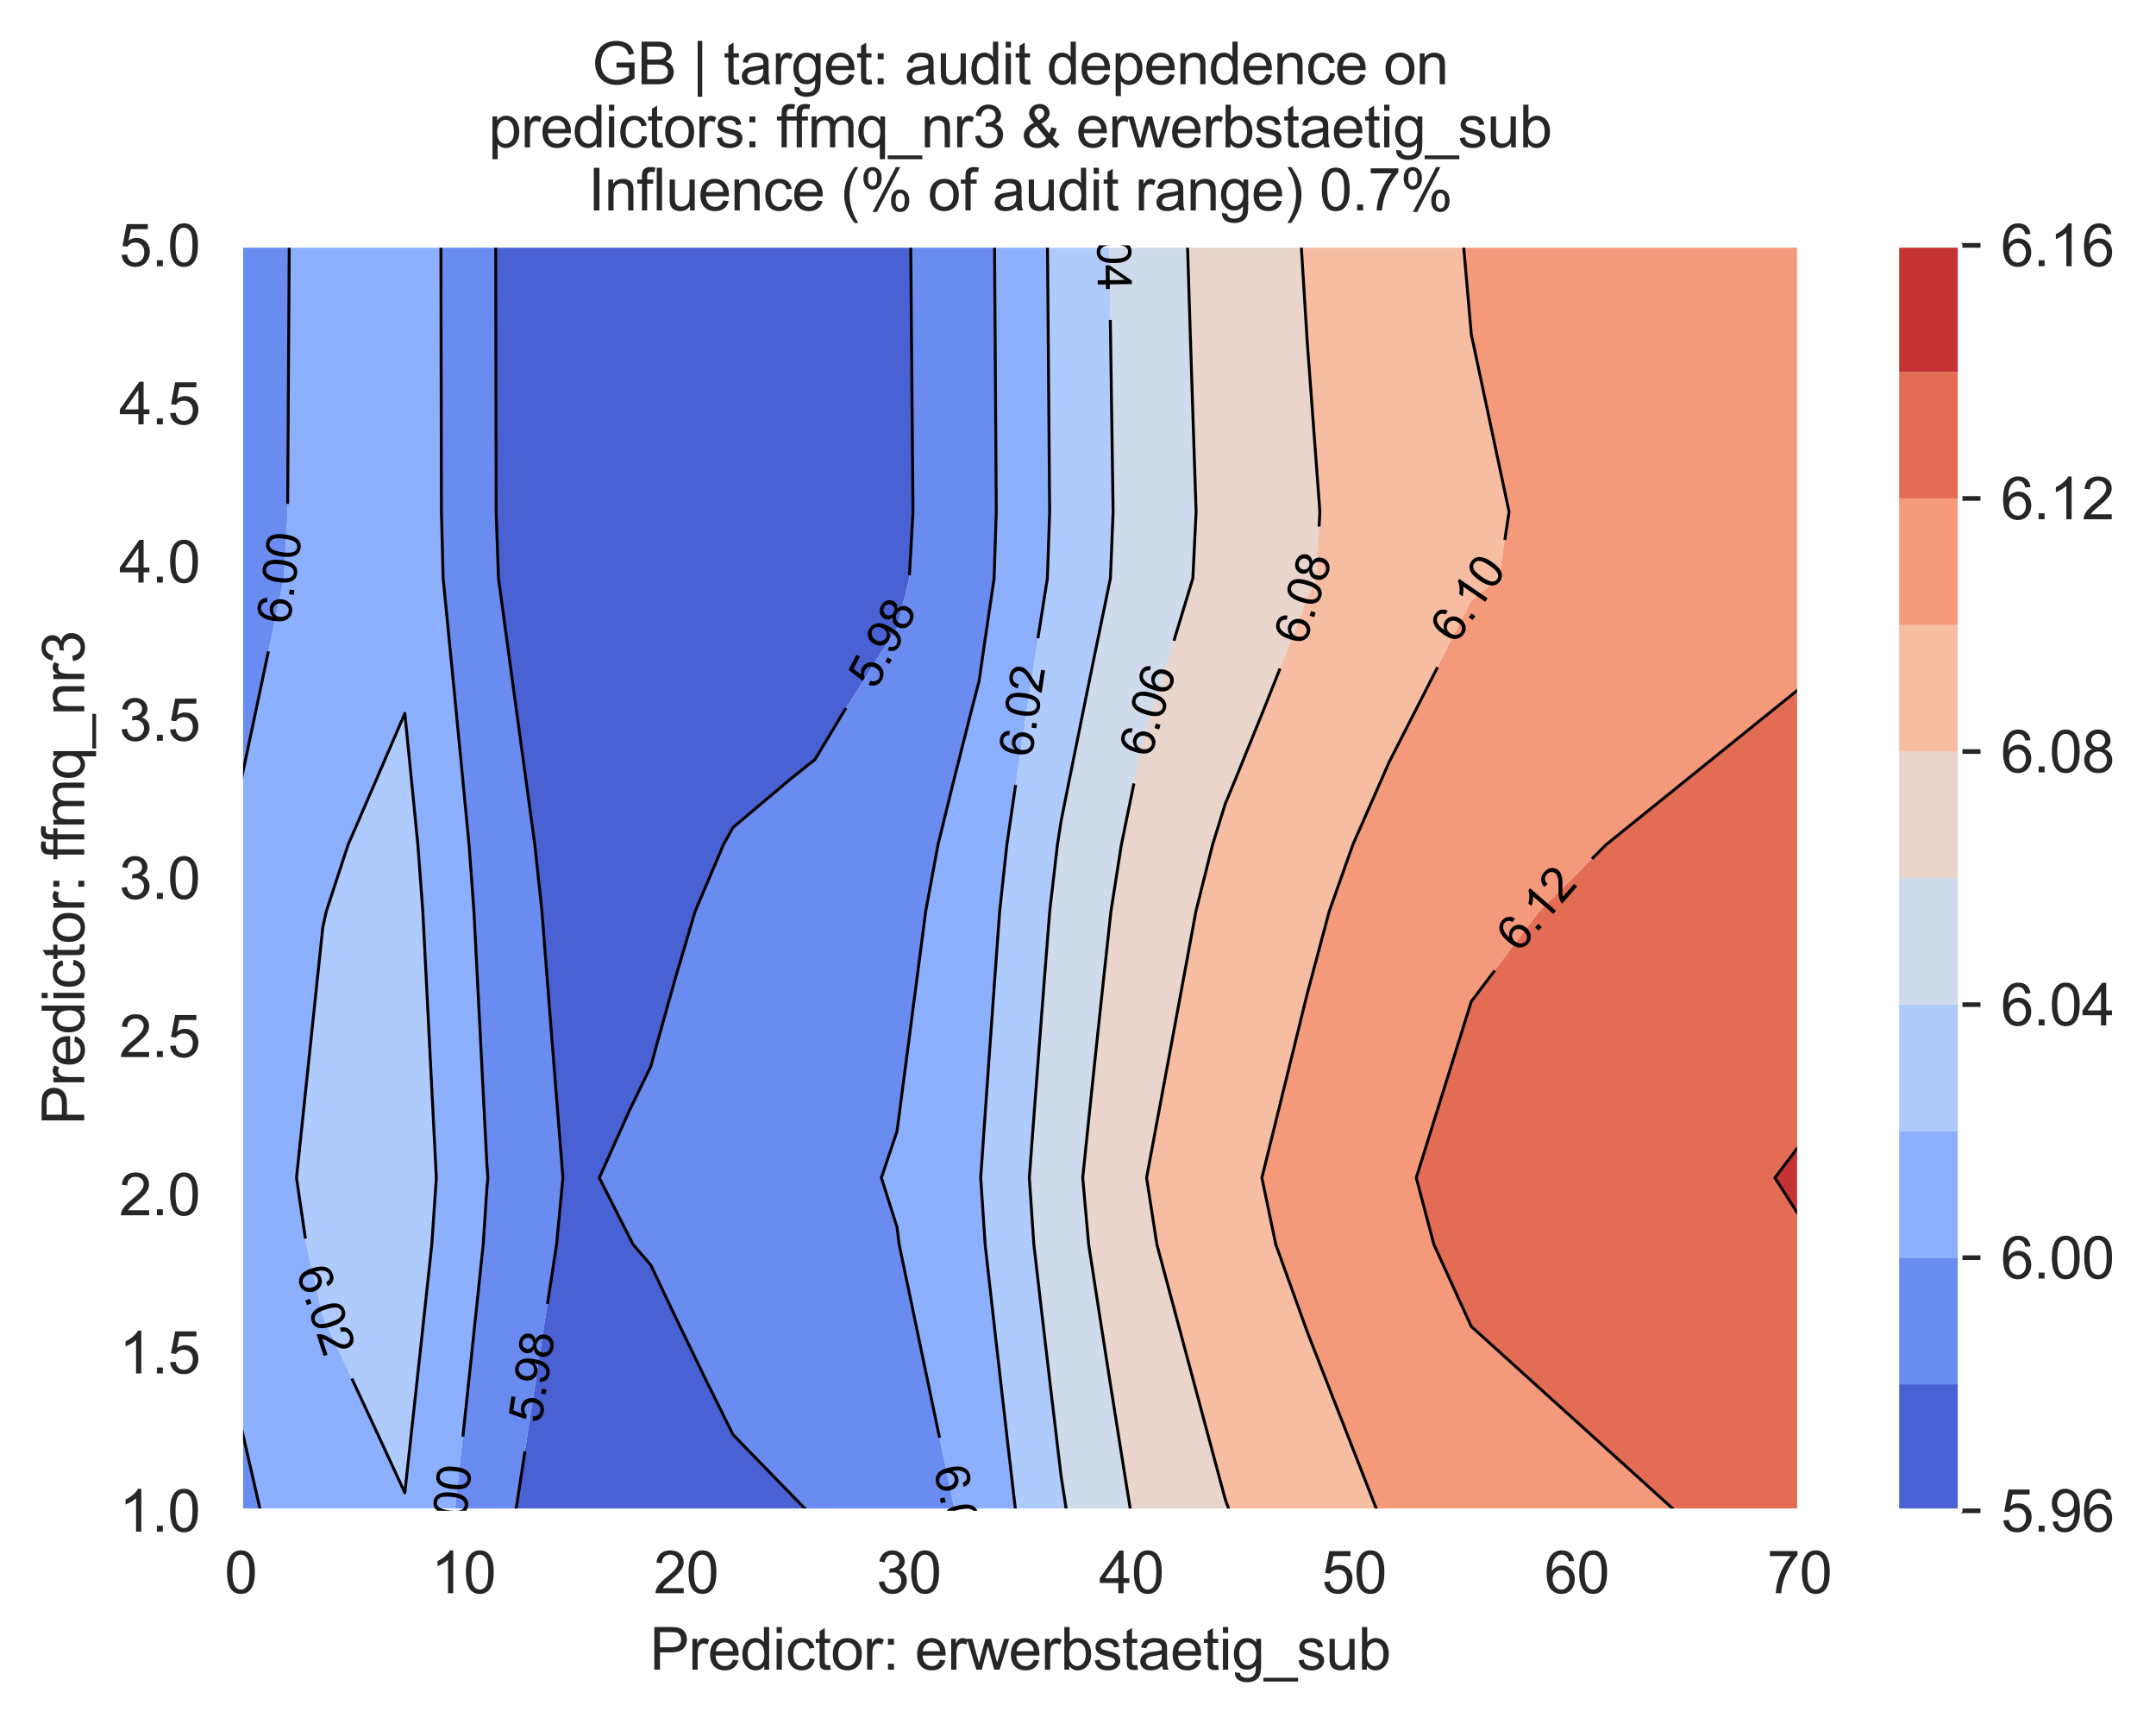 <?xml version="1.0" encoding="utf-8" standalone="no"?>
<!DOCTYPE svg PUBLIC "-//W3C//DTD SVG 1.1//EN"
  "http://www.w3.org/Graphics/SVG/1.1/DTD/svg11.dtd">
<svg xmlns:xlink="http://www.w3.org/1999/xlink" width="370.48pt" height="296.208pt" viewBox="0 0 370.48 296.208" xmlns="http://www.w3.org/2000/svg" version="1.1">
 <defs>
  <style type="text/css">*{stroke-linejoin: round; stroke-linecap: butt}</style>
 </defs>
 <g id="figure_1">
  <g id="patch_1">
   <path d="M 0 296.208 
L 370.48 296.208 
L 370.48 0 
L 0 0 
z
" style="fill: #ffffff"/>
  </g>
  <g id="axes_1">
   <g id="patch_2">
    <path d="M 41.367 259.6 
L 309.207 259.6 
L 309.207 42.16 
L 41.367 42.16 
z
" style="fill: #eaeaf2"/>
   </g>
   <g id="matplotlib.axis_1">
    <g id="xtick_1">
     <g id="line2d_1">
      <path d="M 41.367 259.6 
L 41.367 42.16 
" clip-path="url(#pc564b8886c)" style="fill: none; stroke: #ffffff; stroke-width: 0.8; stroke-linecap: round"/>
     </g>
     <g id="text_1">
      <!-- 0 -->
      <g style="fill: #262626" transform="translate(38.587 273.758)scale(0.1 -0.1)">
       <defs>
        <path id="ArialMT-30" d="M 266 2259 
Q 266 3072 433 3567 
Q 600 4063 929 4331 
Q 1259 4600 1759 4600 
Q 2128 4600 2406 4451 
Q 2684 4303 2865 4023 
Q 3047 3744 3150 3342 
Q 3253 2941 3253 2259 
Q 3253 1453 3087 958 
Q 2922 463 2592 192 
Q 2263 -78 1759 -78 
Q 1097 -78 719 397 
Q 266 969 266 2259 
z
M 844 2259 
Q 844 1131 1108 757 
Q 1372 384 1759 384 
Q 2147 384 2411 759 
Q 2675 1134 2675 2259 
Q 2675 3391 2411 3762 
Q 2147 4134 1753 4134 
Q 1366 4134 1134 3806 
Q 844 3388 844 2259 
z
" transform="scale(0.016)"/>
       </defs>
       <use xlink:href="#ArialMT-30"/>
      </g>
     </g>
    </g>
    <g id="xtick_2">
     <g id="line2d_2">
      <path d="M 79.63 259.6 
L 79.63 42.16 
" clip-path="url(#pc564b8886c)" style="fill: none; stroke: #ffffff; stroke-width: 0.8; stroke-linecap: round"/>
     </g>
     <g id="text_2">
      <!-- 10 -->
      <g style="fill: #262626" transform="translate(74.069 273.758)scale(0.1 -0.1)">
       <defs>
        <path id="ArialMT-31" d="M 2384 0 
L 1822 0 
L 1822 3584 
Q 1619 3391 1289 3197 
Q 959 3003 697 2906 
L 697 3450 
Q 1169 3672 1522 3987 
Q 1875 4303 2022 4600 
L 2384 4600 
L 2384 0 
z
" transform="scale(0.016)"/>
       </defs>
       <use xlink:href="#ArialMT-31"/>
       <use xlink:href="#ArialMT-30" x="55.615"/>
      </g>
     </g>
    </g>
    <g id="xtick_3">
     <g id="line2d_3">
      <path d="M 117.893 259.6 
L 117.893 42.16 
" clip-path="url(#pc564b8886c)" style="fill: none; stroke: #ffffff; stroke-width: 0.8; stroke-linecap: round"/>
     </g>
     <g id="text_3">
      <!-- 20 -->
      <g style="fill: #262626" transform="translate(112.332 273.758)scale(0.1 -0.1)">
       <defs>
        <path id="ArialMT-32" d="M 3222 541 
L 3222 0 
L 194 0 
Q 188 203 259 391 
Q 375 700 629 1000 
Q 884 1300 1366 1694 
Q 2113 2306 2375 2664 
Q 2638 3022 2638 3341 
Q 2638 3675 2398 3904 
Q 2159 4134 1775 4134 
Q 1369 4134 1125 3890 
Q 881 3647 878 3216 
L 300 3275 
Q 359 3922 746 4261 
Q 1134 4600 1788 4600 
Q 2447 4600 2831 4234 
Q 3216 3869 3216 3328 
Q 3216 3053 3103 2787 
Q 2991 2522 2730 2228 
Q 2469 1934 1863 1422 
Q 1356 997 1212 845 
Q 1069 694 975 541 
L 3222 541 
z
" transform="scale(0.016)"/>
       </defs>
       <use xlink:href="#ArialMT-32"/>
       <use xlink:href="#ArialMT-30" x="55.615"/>
      </g>
     </g>
    </g>
    <g id="xtick_4">
     <g id="line2d_4">
      <path d="M 156.156 259.6 
L 156.156 42.16 
" clip-path="url(#pc564b8886c)" style="fill: none; stroke: #ffffff; stroke-width: 0.8; stroke-linecap: round"/>
     </g>
     <g id="text_4">
      <!-- 30 -->
      <g style="fill: #262626" transform="translate(150.595 273.758)scale(0.1 -0.1)">
       <defs>
        <path id="ArialMT-33" d="M 269 1209 
L 831 1284 
Q 928 806 1161 595 
Q 1394 384 1728 384 
Q 2125 384 2398 659 
Q 2672 934 2672 1341 
Q 2672 1728 2419 1979 
Q 2166 2231 1775 2231 
Q 1616 2231 1378 2169 
L 1441 2663 
Q 1497 2656 1531 2656 
Q 1891 2656 2178 2843 
Q 2466 3031 2466 3422 
Q 2466 3731 2256 3934 
Q 2047 4138 1716 4138 
Q 1388 4138 1169 3931 
Q 950 3725 888 3313 
L 325 3413 
Q 428 3978 793 4289 
Q 1159 4600 1703 4600 
Q 2078 4600 2393 4439 
Q 2709 4278 2876 4000 
Q 3044 3722 3044 3409 
Q 3044 3113 2884 2869 
Q 2725 2625 2413 2481 
Q 2819 2388 3044 2092 
Q 3269 1797 3269 1353 
Q 3269 753 2831 336 
Q 2394 -81 1725 -81 
Q 1122 -81 723 278 
Q 325 638 269 1209 
z
" transform="scale(0.016)"/>
       </defs>
       <use xlink:href="#ArialMT-33"/>
       <use xlink:href="#ArialMT-30" x="55.615"/>
      </g>
     </g>
    </g>
    <g id="xtick_5">
     <g id="line2d_5">
      <path d="M 194.419 259.6 
L 194.419 42.16 
" clip-path="url(#pc564b8886c)" style="fill: none; stroke: #ffffff; stroke-width: 0.8; stroke-linecap: round"/>
     </g>
     <g id="text_5">
      <!-- 40 -->
      <g style="fill: #262626" transform="translate(188.858 273.758)scale(0.1 -0.1)">
       <defs>
        <path id="ArialMT-34" d="M 2069 0 
L 2069 1097 
L 81 1097 
L 81 1613 
L 2172 4581 
L 2631 4581 
L 2631 1613 
L 3250 1613 
L 3250 1097 
L 2631 1097 
L 2631 0 
L 2069 0 
z
M 2069 1613 
L 2069 3678 
L 634 1613 
L 2069 1613 
z
" transform="scale(0.016)"/>
       </defs>
       <use xlink:href="#ArialMT-34"/>
       <use xlink:href="#ArialMT-30" x="55.615"/>
      </g>
     </g>
    </g>
    <g id="xtick_6">
     <g id="line2d_6">
      <path d="M 232.681 259.6 
L 232.681 42.16 
" clip-path="url(#pc564b8886c)" style="fill: none; stroke: #ffffff; stroke-width: 0.8; stroke-linecap: round"/>
     </g>
     <g id="text_6">
      <!-- 50 -->
      <g style="fill: #262626" transform="translate(227.121 273.758)scale(0.1 -0.1)">
       <defs>
        <path id="ArialMT-35" d="M 266 1200 
L 856 1250 
Q 922 819 1161 601 
Q 1400 384 1738 384 
Q 2144 384 2425 690 
Q 2706 997 2706 1503 
Q 2706 1984 2436 2262 
Q 2166 2541 1728 2541 
Q 1456 2541 1237 2417 
Q 1019 2294 894 2097 
L 366 2166 
L 809 4519 
L 3088 4519 
L 3088 3981 
L 1259 3981 
L 1013 2750 
Q 1425 3038 1878 3038 
Q 2478 3038 2890 2622 
Q 3303 2206 3303 1553 
Q 3303 931 2941 478 
Q 2500 -78 1738 -78 
Q 1113 -78 717 272 
Q 322 622 266 1200 
z
" transform="scale(0.016)"/>
       </defs>
       <use xlink:href="#ArialMT-35"/>
       <use xlink:href="#ArialMT-30" x="55.615"/>
      </g>
     </g>
    </g>
    <g id="xtick_7">
     <g id="line2d_7">
      <path d="M 270.944 259.6 
L 270.944 42.16 
" clip-path="url(#pc564b8886c)" style="fill: none; stroke: #ffffff; stroke-width: 0.8; stroke-linecap: round"/>
     </g>
     <g id="text_7">
      <!-- 60 -->
      <g style="fill: #262626" transform="translate(265.383 273.758)scale(0.1 -0.1)">
       <defs>
        <path id="ArialMT-36" d="M 3184 3459 
L 2625 3416 
Q 2550 3747 2413 3897 
Q 2184 4138 1850 4138 
Q 1581 4138 1378 3988 
Q 1113 3794 959 3422 
Q 806 3050 800 2363 
Q 1003 2672 1297 2822 
Q 1591 2972 1913 2972 
Q 2475 2972 2870 2558 
Q 3266 2144 3266 1488 
Q 3266 1056 3080 686 
Q 2894 316 2569 119 
Q 2244 -78 1831 -78 
Q 1128 -78 684 439 
Q 241 956 241 2144 
Q 241 3472 731 4075 
Q 1159 4600 1884 4600 
Q 2425 4600 2770 4297 
Q 3116 3994 3184 3459 
z
M 888 1484 
Q 888 1194 1011 928 
Q 1134 663 1356 523 
Q 1578 384 1822 384 
Q 2178 384 2434 671 
Q 2691 959 2691 1453 
Q 2691 1928 2437 2201 
Q 2184 2475 1800 2475 
Q 1419 2475 1153 2201 
Q 888 1928 888 1484 
z
" transform="scale(0.016)"/>
       </defs>
       <use xlink:href="#ArialMT-36"/>
       <use xlink:href="#ArialMT-30" x="55.615"/>
      </g>
     </g>
    </g>
    <g id="xtick_8">
     <g id="line2d_8">
      <path d="M 309.207 259.6 
L 309.207 42.16 
" clip-path="url(#pc564b8886c)" style="fill: none; stroke: #ffffff; stroke-width: 0.8; stroke-linecap: round"/>
     </g>
     <g id="text_8">
      <!-- 70 -->
      <g style="fill: #262626" transform="translate(303.646 273.758)scale(0.1 -0.1)">
       <defs>
        <path id="ArialMT-37" d="M 303 3981 
L 303 4522 
L 3269 4522 
L 3269 4084 
Q 2831 3619 2401 2847 
Q 1972 2075 1738 1259 
Q 1569 684 1522 0 
L 944 0 
Q 953 541 1156 1306 
Q 1359 2072 1739 2783 
Q 2119 3494 2547 3981 
L 303 3981 
z
" transform="scale(0.016)"/>
       </defs>
       <use xlink:href="#ArialMT-37"/>
       <use xlink:href="#ArialMT-30" x="55.615"/>
      </g>
     </g>
    </g>
    <g id="text_9">
     <!-- Predictor: erwerbstaetig_sub -->
     <g style="fill: #262626" transform="translate(111.649 286.903)scale(0.1 -0.1)">
      <defs>
       <path id="ArialMT-50" d="M 494 0 
L 494 4581 
L 2222 4581 
Q 2678 4581 2919 4538 
Q 3256 4481 3484 4323 
Q 3713 4166 3852 3881 
Q 3991 3597 3991 3256 
Q 3991 2672 3619 2267 
Q 3247 1863 2275 1863 
L 1100 1863 
L 1100 0 
L 494 0 
z
M 1100 2403 
L 2284 2403 
Q 2872 2403 3119 2622 
Q 3366 2841 3366 3238 
Q 3366 3525 3220 3729 
Q 3075 3934 2838 4000 
Q 2684 4041 2272 4041 
L 1100 4041 
L 1100 2403 
z
" transform="scale(0.016)"/>
       <path id="ArialMT-72" d="M 416 0 
L 416 3319 
L 922 3319 
L 922 2816 
Q 1116 3169 1280 3281 
Q 1444 3394 1641 3394 
Q 1925 3394 2219 3213 
L 2025 2691 
Q 1819 2813 1613 2813 
Q 1428 2813 1281 2702 
Q 1134 2591 1072 2394 
Q 978 2094 978 1738 
L 978 0 
L 416 0 
z
" transform="scale(0.016)"/>
       <path id="ArialMT-65" d="M 2694 1069 
L 3275 997 
Q 3138 488 2766 206 
Q 2394 -75 1816 -75 
Q 1088 -75 661 373 
Q 234 822 234 1631 
Q 234 2469 665 2931 
Q 1097 3394 1784 3394 
Q 2450 3394 2872 2941 
Q 3294 2488 3294 1666 
Q 3294 1616 3291 1516 
L 816 1516 
Q 847 969 1125 678 
Q 1403 388 1819 388 
Q 2128 388 2347 550 
Q 2566 713 2694 1069 
z
M 847 1978 
L 2700 1978 
Q 2663 2397 2488 2606 
Q 2219 2931 1791 2931 
Q 1403 2931 1139 2672 
Q 875 2413 847 1978 
z
" transform="scale(0.016)"/>
       <path id="ArialMT-64" d="M 2575 0 
L 2575 419 
Q 2259 -75 1647 -75 
Q 1250 -75 917 144 
Q 584 363 401 755 
Q 219 1147 219 1656 
Q 219 2153 384 2558 
Q 550 2963 881 3178 
Q 1213 3394 1622 3394 
Q 1922 3394 2156 3267 
Q 2391 3141 2538 2938 
L 2538 4581 
L 3097 4581 
L 3097 0 
L 2575 0 
z
M 797 1656 
Q 797 1019 1065 703 
Q 1334 388 1700 388 
Q 2069 388 2326 689 
Q 2584 991 2584 1609 
Q 2584 2291 2321 2609 
Q 2059 2928 1675 2928 
Q 1300 2928 1048 2622 
Q 797 2316 797 1656 
z
" transform="scale(0.016)"/>
       <path id="ArialMT-69" d="M 425 3934 
L 425 4581 
L 988 4581 
L 988 3934 
L 425 3934 
z
M 425 0 
L 425 3319 
L 988 3319 
L 988 0 
L 425 0 
z
" transform="scale(0.016)"/>
       <path id="ArialMT-63" d="M 2588 1216 
L 3141 1144 
Q 3050 572 2676 248 
Q 2303 -75 1759 -75 
Q 1078 -75 664 370 
Q 250 816 250 1647 
Q 250 2184 428 2587 
Q 606 2991 970 3192 
Q 1334 3394 1763 3394 
Q 2303 3394 2647 3120 
Q 2991 2847 3088 2344 
L 2541 2259 
Q 2463 2594 2264 2762 
Q 2066 2931 1784 2931 
Q 1359 2931 1093 2626 
Q 828 2322 828 1663 
Q 828 994 1084 691 
Q 1341 388 1753 388 
Q 2084 388 2306 591 
Q 2528 794 2588 1216 
z
" transform="scale(0.016)"/>
       <path id="ArialMT-74" d="M 1650 503 
L 1731 6 
Q 1494 -44 1306 -44 
Q 1000 -44 831 53 
Q 663 150 594 308 
Q 525 466 525 972 
L 525 2881 
L 113 2881 
L 113 3319 
L 525 3319 
L 525 4141 
L 1084 4478 
L 1084 3319 
L 1650 3319 
L 1650 2881 
L 1084 2881 
L 1084 941 
Q 1084 700 1114 631 
Q 1144 563 1211 522 
Q 1278 481 1403 481 
Q 1497 481 1650 503 
z
" transform="scale(0.016)"/>
       <path id="ArialMT-6f" d="M 213 1659 
Q 213 2581 725 3025 
Q 1153 3394 1769 3394 
Q 2453 3394 2887 2945 
Q 3322 2497 3322 1706 
Q 3322 1066 3130 698 
Q 2938 331 2570 128 
Q 2203 -75 1769 -75 
Q 1072 -75 642 372 
Q 213 819 213 1659 
z
M 791 1659 
Q 791 1022 1069 705 
Q 1347 388 1769 388 
Q 2188 388 2466 706 
Q 2744 1025 2744 1678 
Q 2744 2294 2464 2611 
Q 2184 2928 1769 2928 
Q 1347 2928 1069 2612 
Q 791 2297 791 1659 
z
" transform="scale(0.016)"/>
       <path id="ArialMT-3a" d="M 578 2678 
L 578 3319 
L 1219 3319 
L 1219 2678 
L 578 2678 
z
M 578 0 
L 578 641 
L 1219 641 
L 1219 0 
L 578 0 
z
" transform="scale(0.016)"/>
       <path id="ArialMT-20" transform="scale(0.016)"/>
       <path id="ArialMT-77" d="M 1034 0 
L 19 3319 
L 600 3319 
L 1128 1403 
L 1325 691 
Q 1338 744 1497 1375 
L 2025 3319 
L 2603 3319 
L 3100 1394 
L 3266 759 
L 3456 1400 
L 4025 3319 
L 4572 3319 
L 3534 0 
L 2950 0 
L 2422 1988 
L 2294 2553 
L 1622 0 
L 1034 0 
z
" transform="scale(0.016)"/>
       <path id="ArialMT-62" d="M 941 0 
L 419 0 
L 419 4581 
L 981 4581 
L 981 2947 
Q 1338 3394 1891 3394 
Q 2197 3394 2470 3270 
Q 2744 3147 2920 2923 
Q 3097 2700 3197 2384 
Q 3297 2069 3297 1709 
Q 3297 856 2875 390 
Q 2453 -75 1863 -75 
Q 1275 -75 941 416 
L 941 0 
z
M 934 1684 
Q 934 1088 1097 822 
Q 1363 388 1816 388 
Q 2184 388 2453 708 
Q 2722 1028 2722 1663 
Q 2722 2313 2464 2622 
Q 2206 2931 1841 2931 
Q 1472 2931 1203 2611 
Q 934 2291 934 1684 
z
" transform="scale(0.016)"/>
       <path id="ArialMT-73" d="M 197 991 
L 753 1078 
Q 800 744 1014 566 
Q 1228 388 1613 388 
Q 2000 388 2187 545 
Q 2375 703 2375 916 
Q 2375 1106 2209 1216 
Q 2094 1291 1634 1406 
Q 1016 1563 777 1677 
Q 538 1791 414 1992 
Q 291 2194 291 2438 
Q 291 2659 392 2848 
Q 494 3038 669 3163 
Q 800 3259 1026 3326 
Q 1253 3394 1513 3394 
Q 1903 3394 2198 3281 
Q 2494 3169 2634 2976 
Q 2775 2784 2828 2463 
L 2278 2388 
Q 2241 2644 2061 2787 
Q 1881 2931 1553 2931 
Q 1166 2931 1000 2803 
Q 834 2675 834 2503 
Q 834 2394 903 2306 
Q 972 2216 1119 2156 
Q 1203 2125 1616 2013 
Q 2213 1853 2448 1751 
Q 2684 1650 2818 1456 
Q 2953 1263 2953 975 
Q 2953 694 2789 445 
Q 2625 197 2315 61 
Q 2006 -75 1616 -75 
Q 969 -75 630 194 
Q 291 463 197 991 
z
" transform="scale(0.016)"/>
       <path id="ArialMT-61" d="M 2588 409 
Q 2275 144 1986 34 
Q 1697 -75 1366 -75 
Q 819 -75 525 192 
Q 231 459 231 875 
Q 231 1119 342 1320 
Q 453 1522 633 1644 
Q 813 1766 1038 1828 
Q 1203 1872 1538 1913 
Q 2219 1994 2541 2106 
Q 2544 2222 2544 2253 
Q 2544 2597 2384 2738 
Q 2169 2928 1744 2928 
Q 1347 2928 1158 2789 
Q 969 2650 878 2297 
L 328 2372 
Q 403 2725 575 2942 
Q 747 3159 1072 3276 
Q 1397 3394 1825 3394 
Q 2250 3394 2515 3294 
Q 2781 3194 2906 3042 
Q 3031 2891 3081 2659 
Q 3109 2516 3109 2141 
L 3109 1391 
Q 3109 606 3145 398 
Q 3181 191 3288 0 
L 2700 0 
Q 2613 175 2588 409 
z
M 2541 1666 
Q 2234 1541 1622 1453 
Q 1275 1403 1131 1340 
Q 988 1278 909 1158 
Q 831 1038 831 891 
Q 831 666 1001 516 
Q 1172 366 1500 366 
Q 1825 366 2078 508 
Q 2331 650 2450 897 
Q 2541 1088 2541 1459 
L 2541 1666 
z
" transform="scale(0.016)"/>
       <path id="ArialMT-67" d="M 319 -275 
L 866 -356 
Q 900 -609 1056 -725 
Q 1266 -881 1628 -881 
Q 2019 -881 2231 -725 
Q 2444 -569 2519 -288 
Q 2563 -116 2559 434 
Q 2191 0 1641 0 
Q 956 0 581 494 
Q 206 988 206 1678 
Q 206 2153 378 2554 
Q 550 2956 876 3175 
Q 1203 3394 1644 3394 
Q 2231 3394 2613 2919 
L 2613 3319 
L 3131 3319 
L 3131 450 
Q 3131 -325 2973 -648 
Q 2816 -972 2473 -1159 
Q 2131 -1347 1631 -1347 
Q 1038 -1347 672 -1080 
Q 306 -813 319 -275 
z
M 784 1719 
Q 784 1066 1043 766 
Q 1303 466 1694 466 
Q 2081 466 2343 764 
Q 2606 1063 2606 1700 
Q 2606 2309 2336 2618 
Q 2066 2928 1684 2928 
Q 1309 2928 1046 2623 
Q 784 2319 784 1719 
z
" transform="scale(0.016)"/>
       <path id="ArialMT-5f" d="M -97 -1272 
L -97 -866 
L 3631 -866 
L 3631 -1272 
L -97 -1272 
z
" transform="scale(0.016)"/>
       <path id="ArialMT-75" d="M 2597 0 
L 2597 488 
Q 2209 -75 1544 -75 
Q 1250 -75 995 37 
Q 741 150 617 320 
Q 494 491 444 738 
Q 409 903 409 1263 
L 409 3319 
L 972 3319 
L 972 1478 
Q 972 1038 1006 884 
Q 1059 663 1231 536 
Q 1403 409 1656 409 
Q 1909 409 2131 539 
Q 2353 669 2445 892 
Q 2538 1116 2538 1541 
L 2538 3319 
L 3100 3319 
L 3100 0 
L 2597 0 
z
" transform="scale(0.016)"/>
      </defs>
      <use xlink:href="#ArialMT-50"/>
      <use xlink:href="#ArialMT-72" x="66.699"/>
      <use xlink:href="#ArialMT-65" x="100"/>
      <use xlink:href="#ArialMT-64" x="155.615"/>
      <use xlink:href="#ArialMT-69" x="211.23"/>
      <use xlink:href="#ArialMT-63" x="233.447"/>
      <use xlink:href="#ArialMT-74" x="283.447"/>
      <use xlink:href="#ArialMT-6f" x="311.23"/>
      <use xlink:href="#ArialMT-72" x="366.846"/>
      <use xlink:href="#ArialMT-3a" x="400.146"/>
      <use xlink:href="#ArialMT-20" x="427.93"/>
      <use xlink:href="#ArialMT-65" x="455.713"/>
      <use xlink:href="#ArialMT-72" x="511.328"/>
      <use xlink:href="#ArialMT-77" x="544.629"/>
      <use xlink:href="#ArialMT-65" x="616.846"/>
      <use xlink:href="#ArialMT-72" x="672.461"/>
      <use xlink:href="#ArialMT-62" x="705.762"/>
      <use xlink:href="#ArialMT-73" x="761.377"/>
      <use xlink:href="#ArialMT-74" x="811.377"/>
      <use xlink:href="#ArialMT-61" x="839.16"/>
      <use xlink:href="#ArialMT-65" x="894.775"/>
      <use xlink:href="#ArialMT-74" x="950.391"/>
      <use xlink:href="#ArialMT-69" x="978.174"/>
      <use xlink:href="#ArialMT-67" x="1000.391"/>
      <use xlink:href="#ArialMT-5f" x="1056.006"/>
      <use xlink:href="#ArialMT-73" x="1111.621"/>
      <use xlink:href="#ArialMT-75" x="1161.621"/>
      <use xlink:href="#ArialMT-62" x="1217.236"/>
     </g>
    </g>
   </g>
   <g id="matplotlib.axis_2">
    <g id="ytick_1">
     <g id="line2d_9">
      <path d="M 41.367 259.6 
L 309.207 259.6 
" clip-path="url(#pc564b8886c)" style="fill: none; stroke: #ffffff; stroke-width: 0.8; stroke-linecap: round"/>
     </g>
     <g id="text_10">
      <!-- 1.0 -->
      <g style="fill: #262626" transform="translate(20.467 263.179)scale(0.1 -0.1)">
       <defs>
        <path id="ArialMT-2e" d="M 581 0 
L 581 641 
L 1222 641 
L 1222 0 
L 581 0 
z
" transform="scale(0.016)"/>
       </defs>
       <use xlink:href="#ArialMT-31"/>
       <use xlink:href="#ArialMT-2e" x="55.615"/>
       <use xlink:href="#ArialMT-30" x="83.398"/>
      </g>
     </g>
    </g>
    <g id="ytick_2">
     <g id="line2d_10">
      <path d="M 41.367 232.42 
L 309.207 232.42 
" clip-path="url(#pc564b8886c)" style="fill: none; stroke: #ffffff; stroke-width: 0.8; stroke-linecap: round"/>
     </g>
     <g id="text_11">
      <!-- 1.5 -->
      <g style="fill: #262626" transform="translate(20.467 235.999)scale(0.1 -0.1)">
       <use xlink:href="#ArialMT-31"/>
       <use xlink:href="#ArialMT-2e" x="55.615"/>
       <use xlink:href="#ArialMT-35" x="83.398"/>
      </g>
     </g>
    </g>
    <g id="ytick_3">
     <g id="line2d_11">
      <path d="M 41.367 205.24 
L 309.207 205.24 
" clip-path="url(#pc564b8886c)" style="fill: none; stroke: #ffffff; stroke-width: 0.8; stroke-linecap: round"/>
     </g>
     <g id="text_12">
      <!-- 2.0 -->
      <g style="fill: #262626" transform="translate(20.467 208.819)scale(0.1 -0.1)">
       <use xlink:href="#ArialMT-32"/>
       <use xlink:href="#ArialMT-2e" x="55.615"/>
       <use xlink:href="#ArialMT-30" x="83.398"/>
      </g>
     </g>
    </g>
    <g id="ytick_4">
     <g id="line2d_12">
      <path d="M 41.367 178.06 
L 309.207 178.06 
" clip-path="url(#pc564b8886c)" style="fill: none; stroke: #ffffff; stroke-width: 0.8; stroke-linecap: round"/>
     </g>
     <g id="text_13">
      <!-- 2.5 -->
      <g style="fill: #262626" transform="translate(20.467 181.639)scale(0.1 -0.1)">
       <use xlink:href="#ArialMT-32"/>
       <use xlink:href="#ArialMT-2e" x="55.615"/>
       <use xlink:href="#ArialMT-35" x="83.398"/>
      </g>
     </g>
    </g>
    <g id="ytick_5">
     <g id="line2d_13">
      <path d="M 41.367 150.88 
L 309.207 150.88 
" clip-path="url(#pc564b8886c)" style="fill: none; stroke: #ffffff; stroke-width: 0.8; stroke-linecap: round"/>
     </g>
     <g id="text_14">
      <!-- 3.0 -->
      <g style="fill: #262626" transform="translate(20.467 154.459)scale(0.1 -0.1)">
       <use xlink:href="#ArialMT-33"/>
       <use xlink:href="#ArialMT-2e" x="55.615"/>
       <use xlink:href="#ArialMT-30" x="83.398"/>
      </g>
     </g>
    </g>
    <g id="ytick_6">
     <g id="line2d_14">
      <path d="M 41.367 123.7 
L 309.207 123.7 
" clip-path="url(#pc564b8886c)" style="fill: none; stroke: #ffffff; stroke-width: 0.8; stroke-linecap: round"/>
     </g>
     <g id="text_15">
      <!-- 3.5 -->
      <g style="fill: #262626" transform="translate(20.467 127.279)scale(0.1 -0.1)">
       <use xlink:href="#ArialMT-33"/>
       <use xlink:href="#ArialMT-2e" x="55.615"/>
       <use xlink:href="#ArialMT-35" x="83.398"/>
      </g>
     </g>
    </g>
    <g id="ytick_7">
     <g id="line2d_15">
      <path d="M 41.367 96.52 
L 309.207 96.52 
" clip-path="url(#pc564b8886c)" style="fill: none; stroke: #ffffff; stroke-width: 0.8; stroke-linecap: round"/>
     </g>
     <g id="text_16">
      <!-- 4.0 -->
      <g style="fill: #262626" transform="translate(20.467 100.099)scale(0.1 -0.1)">
       <use xlink:href="#ArialMT-34"/>
       <use xlink:href="#ArialMT-2e" x="55.615"/>
       <use xlink:href="#ArialMT-30" x="83.398"/>
      </g>
     </g>
    </g>
    <g id="ytick_8">
     <g id="line2d_16">
      <path d="M 41.367 69.34 
L 309.207 69.34 
" clip-path="url(#pc564b8886c)" style="fill: none; stroke: #ffffff; stroke-width: 0.8; stroke-linecap: round"/>
     </g>
     <g id="text_17">
      <!-- 4.5 -->
      <g style="fill: #262626" transform="translate(20.467 72.919)scale(0.1 -0.1)">
       <use xlink:href="#ArialMT-34"/>
       <use xlink:href="#ArialMT-2e" x="55.615"/>
       <use xlink:href="#ArialMT-35" x="83.398"/>
      </g>
     </g>
    </g>
    <g id="ytick_9">
     <g id="line2d_17">
      <path d="M 41.367 42.16 
L 309.207 42.16 
" clip-path="url(#pc564b8886c)" style="fill: none; stroke: #ffffff; stroke-width: 0.8; stroke-linecap: round"/>
     </g>
     <g id="text_18">
      <!-- 5.0 -->
      <g style="fill: #262626" transform="translate(20.467 45.739)scale(0.1 -0.1)">
       <use xlink:href="#ArialMT-35"/>
       <use xlink:href="#ArialMT-2e" x="55.615"/>
       <use xlink:href="#ArialMT-30" x="83.398"/>
      </g>
     </g>
    </g>
    <g id="text_19">
     <!-- Predictor: ffmq_nr3 -->
     <g style="fill: #262626" transform="translate(14.48 193.307)rotate(-90)scale(0.1 -0.1)">
      <defs>
       <path id="ArialMT-66" d="M 556 0 
L 556 2881 
L 59 2881 
L 59 3319 
L 556 3319 
L 556 3672 
Q 556 4006 616 4169 
Q 697 4388 901 4523 
Q 1106 4659 1475 4659 
Q 1713 4659 2000 4603 
L 1916 4113 
Q 1741 4144 1584 4144 
Q 1328 4144 1222 4034 
Q 1116 3925 1116 3625 
L 1116 3319 
L 1763 3319 
L 1763 2881 
L 1116 2881 
L 1116 0 
L 556 0 
z
" transform="scale(0.016)"/>
       <path id="ArialMT-6d" d="M 422 0 
L 422 3319 
L 925 3319 
L 925 2853 
Q 1081 3097 1340 3245 
Q 1600 3394 1931 3394 
Q 2300 3394 2536 3241 
Q 2772 3088 2869 2813 
Q 3263 3394 3894 3394 
Q 4388 3394 4653 3120 
Q 4919 2847 4919 2278 
L 4919 0 
L 4359 0 
L 4359 2091 
Q 4359 2428 4304 2576 
Q 4250 2725 4106 2815 
Q 3963 2906 3769 2906 
Q 3419 2906 3187 2673 
Q 2956 2441 2956 1928 
L 2956 0 
L 2394 0 
L 2394 2156 
Q 2394 2531 2256 2718 
Q 2119 2906 1806 2906 
Q 1569 2906 1367 2781 
Q 1166 2656 1075 2415 
Q 984 2175 984 1722 
L 984 0 
L 422 0 
z
" transform="scale(0.016)"/>
       <path id="ArialMT-71" d="M 2538 -1272 
L 2538 353 
Q 2406 169 2170 47 
Q 1934 -75 1669 -75 
Q 1078 -75 651 397 
Q 225 869 225 1691 
Q 225 2191 398 2587 
Q 572 2984 901 3189 
Q 1231 3394 1625 3394 
Q 2241 3394 2594 2875 
L 2594 3319 
L 3100 3319 
L 3100 -1272 
L 2538 -1272 
z
M 803 1669 
Q 803 1028 1072 708 
Q 1341 388 1716 388 
Q 2075 388 2334 692 
Q 2594 997 2594 1619 
Q 2594 2281 2320 2615 
Q 2047 2950 1678 2950 
Q 1313 2950 1058 2639 
Q 803 2328 803 1669 
z
" transform="scale(0.016)"/>
       <path id="ArialMT-6e" d="M 422 0 
L 422 3319 
L 928 3319 
L 928 2847 
Q 1294 3394 1984 3394 
Q 2284 3394 2536 3286 
Q 2788 3178 2913 3003 
Q 3038 2828 3088 2588 
Q 3119 2431 3119 2041 
L 3119 0 
L 2556 0 
L 2556 2019 
Q 2556 2363 2490 2533 
Q 2425 2703 2258 2804 
Q 2091 2906 1866 2906 
Q 1506 2906 1245 2678 
Q 984 2450 984 1813 
L 984 0 
L 422 0 
z
" transform="scale(0.016)"/>
      </defs>
      <use xlink:href="#ArialMT-50"/>
      <use xlink:href="#ArialMT-72" x="66.699"/>
      <use xlink:href="#ArialMT-65" x="100"/>
      <use xlink:href="#ArialMT-64" x="155.615"/>
      <use xlink:href="#ArialMT-69" x="211.23"/>
      <use xlink:href="#ArialMT-63" x="233.447"/>
      <use xlink:href="#ArialMT-74" x="283.447"/>
      <use xlink:href="#ArialMT-6f" x="311.23"/>
      <use xlink:href="#ArialMT-72" x="366.846"/>
      <use xlink:href="#ArialMT-3a" x="400.146"/>
      <use xlink:href="#ArialMT-20" x="427.93"/>
      <use xlink:href="#ArialMT-66" x="455.713"/>
      <use xlink:href="#ArialMT-66" x="481.746"/>
      <use xlink:href="#ArialMT-6d" x="509.529"/>
      <use xlink:href="#ArialMT-71" x="592.83"/>
      <use xlink:href="#ArialMT-5f" x="648.445"/>
      <use xlink:href="#ArialMT-6e" x="704.061"/>
      <use xlink:href="#ArialMT-72" x="759.676"/>
      <use xlink:href="#ArialMT-33" x="792.977"/>
     </g>
    </g>
   </g>
   <g id="PathCollection_1">
    <path d="M 97.755 259.6 
L 111.851 259.6 
L 125.948 259.6 
L 138.684 259.6 
L 127.55 248.156 
L 125.948 246.502 
L 121.102 236.712 
L 115.571 225.268 
L 111.851 217.404 
L 108.774 213.823 
L 102.981 202.379 
L 108.11 190.935 
L 111.851 183.192 
L 112.853 179.491 
L 116.062 168.047 
L 119.452 156.602 
L 124.306 145.158 
L 125.948 142.194 
L 136.014 133.714 
L 140.045 130.504 
L 144.999 122.27 
L 152.219 110.826 
L 154.142 107.882 
L 156.244 99.381 
L 156.888 87.937 
L 156.788 76.493 
L 156.689 65.049 
L 156.591 53.605 
L 156.493 42.16 
L 154.142 42.16 
L 140.045 42.16 
L 125.948 42.16 
L 111.851 42.16 
L 97.755 42.16 
L 85.184 42.16 
L 85.202 53.605 
L 85.219 65.049 
L 85.237 76.493 
L 85.254 87.937 
L 85.656 99.381 
L 87.214 110.826 
L 88.773 122.27 
L 90.336 133.714 
L 91.901 145.158 
L 93.126 156.602 
L 94.015 168.047 
L 94.911 179.491 
L 95.816 190.935 
L 96.728 202.379 
L 95.642 213.823 
L 93.89 225.268 
L 92.14 236.712 
L 90.392 248.156 
L 88.645 259.6 
z
" clip-path="url(#pc564b8886c)" style="fill: #4961d2"/>
   </g>
   <g id="PathCollection_2">
    <path d="M 42.127 248.156 
L 41.367 244.847 
L 41.367 248.156 
L 41.367 259.6 
L 44.753 259.6 
z
" clip-path="url(#pc564b8886c)" style="fill: #6a8bef"/>
    <path d="M 83.658 259.6 
L 88.645 259.6 
L 90.392 248.156 
L 92.14 236.712 
L 93.89 225.268 
L 95.642 213.823 
L 96.728 202.379 
L 95.816 190.935 
L 94.911 179.491 
L 94.015 168.047 
L 93.126 156.602 
L 91.901 145.158 
L 90.336 133.714 
L 88.773 122.27 
L 87.214 110.826 
L 85.656 99.381 
L 85.254 87.937 
L 85.237 76.493 
L 85.219 65.049 
L 85.202 53.605 
L 85.184 42.16 
L 83.658 42.16 
L 75.766 42.16 
L 75.787 53.605 
L 75.808 65.049 
L 75.83 76.493 
L 75.851 87.937 
L 76.149 99.381 
L 77.274 110.826 
L 78.391 122.27 
L 79.5 133.714 
L 80.601 145.158 
L 81.44 156.602 
L 82.025 168.047 
L 82.61 179.491 
L 83.196 190.935 
L 83.658 199.942 
L 83.841 202.379 
L 83.658 204.292 
L 83.033 213.823 
L 81.831 225.268 
L 80.62 236.712 
L 79.401 248.156 
L 78.173 259.6 
z
" clip-path="url(#pc564b8886c)" style="fill: #6a8bef"/>
    <path d="M 140.045 259.6 
L 154.142 259.6 
L 164.073 259.6 
L 161.68 248.156 
L 159.288 236.712 
L 156.898 225.268 
L 154.508 213.823 
L 154.142 210.861 
L 151.455 202.379 
L 154.142 194.386 
L 154.594 190.935 
L 156.09 179.491 
L 157.582 168.047 
L 159.069 156.602 
L 161.183 145.158 
L 163.99 133.714 
L 166.886 122.27 
L 168.239 117.043 
L 169.137 110.826 
L 170.825 99.381 
L 171.197 87.937 
L 171.123 76.493 
L 171.049 65.049 
L 170.975 53.605 
L 170.901 42.16 
L 168.239 42.16 
L 156.493 42.16 
L 156.591 53.605 
L 156.689 65.049 
L 156.788 76.493 
L 156.888 87.937 
L 156.244 99.381 
L 154.142 107.882 
L 152.219 110.826 
L 144.999 122.27 
L 140.045 130.504 
L 136.014 133.714 
L 125.948 142.194 
L 124.306 145.158 
L 119.452 156.602 
L 116.062 168.047 
L 112.853 179.491 
L 111.851 183.192 
L 108.11 190.935 
L 102.981 202.379 
L 108.774 213.823 
L 111.851 217.404 
L 115.571 225.268 
L 121.102 236.712 
L 125.948 246.502 
L 127.55 248.156 
L 138.684 259.6 
z
" clip-path="url(#pc564b8886c)" style="fill: #6a8bef"/>
    <path d="M 41.523 133.714 
L 43.937 122.27 
L 46.353 110.826 
L 48.769 99.381 
L 49.426 87.937 
L 49.495 76.493 
L 49.565 65.049 
L 49.635 53.605 
L 49.704 42.16 
L 41.367 42.16 
L 41.367 53.605 
L 41.367 65.049 
L 41.367 76.493 
L 41.367 87.937 
L 41.367 99.381 
L 41.367 110.826 
L 41.367 122.27 
L 41.367 133.714 
L 41.367 134.452 
z
" clip-path="url(#pc564b8886c)" style="fill: #6a8bef"/>
   </g>
   <g id="PathCollection_3">
    <path d="M 55.464 259.6 
L 69.561 259.6 
L 78.173 259.6 
L 79.401 248.156 
L 80.62 236.712 
L 81.831 225.268 
L 83.033 213.823 
L 83.658 204.292 
L 83.841 202.379 
L 83.658 199.942 
L 83.196 190.935 
L 82.61 179.491 
L 82.025 168.047 
L 81.44 156.602 
L 80.601 145.158 
L 79.5 133.714 
L 78.391 122.27 
L 77.274 110.826 
L 76.149 99.381 
L 75.851 87.937 
L 75.83 76.493 
L 75.808 65.049 
L 75.787 53.605 
L 75.766 42.16 
L 69.561 42.16 
L 55.464 42.16 
L 49.704 42.16 
L 49.635 53.605 
L 49.565 65.049 
L 49.495 76.493 
L 49.426 87.937 
L 48.769 99.381 
L 46.353 110.826 
L 43.937 122.27 
L 41.523 133.714 
L 41.367 134.452 
L 41.367 145.158 
L 41.367 156.602 
L 41.367 168.047 
L 41.367 179.491 
L 41.367 190.935 
L 41.367 202.379 
L 41.367 213.823 
L 41.367 225.268 
L 41.367 236.712 
L 41.367 244.847 
L 42.127 248.156 
L 44.753 259.6 
z
M 65.708 248.156 
L 60.386 236.712 
L 55.464 226.215 
L 55.247 225.268 
L 52.624 213.823 
L 50.952 202.379 
L 52.152 190.935 
L 53.352 179.491 
L 54.553 168.047 
L 55.464 159.378 
L 56.069 156.602 
L 59.816 145.158 
L 64.776 133.714 
L 69.561 122.574 
L 70.671 133.714 
L 71.804 145.158 
L 72.656 156.602 
L 73.235 168.047 
L 73.814 179.491 
L 74.394 190.935 
L 74.975 202.379 
L 74.201 213.823 
L 72.969 225.268 
L 71.728 236.712 
L 70.478 248.156 
L 69.561 256.505 
z
" clip-path="url(#pc564b8886c)" style="fill: #8caffe"/>
    <path d="M 168.239 259.6 
L 174.513 259.6 
L 173.186 248.156 
L 171.872 236.712 
L 170.571 225.268 
L 169.284 213.823 
L 168.524 202.379 
L 169.32 190.935 
L 170.128 179.491 
L 170.947 168.047 
L 171.779 156.602 
L 173.019 145.158 
L 174.692 133.714 
L 176.408 122.27 
L 178.17 110.826 
L 179.979 99.381 
L 180.369 87.937 
L 180.275 76.493 
L 180.182 65.049 
L 180.089 53.605 
L 179.997 42.16 
L 170.901 42.16 
L 170.975 53.605 
L 171.049 65.049 
L 171.123 76.493 
L 171.197 87.937 
L 170.825 99.381 
L 169.137 110.826 
L 168.239 117.043 
L 166.886 122.27 
L 163.99 133.714 
L 161.183 145.158 
L 159.069 156.602 
L 157.582 168.047 
L 156.09 179.491 
L 154.594 190.935 
L 154.142 194.386 
L 151.455 202.379 
L 154.142 210.861 
L 154.508 213.823 
L 156.898 225.268 
L 159.288 236.712 
L 161.68 248.156 
L 164.073 259.6 
z
" clip-path="url(#pc564b8886c)" style="fill: #8caffe"/>
   </g>
   <g id="PathCollection_4">
    <path d="M 69.561 256.505 
L 70.478 248.156 
L 71.728 236.712 
L 72.969 225.268 
L 74.201 213.823 
L 74.975 202.379 
L 74.394 190.935 
L 73.814 179.491 
L 73.235 168.047 
L 72.656 156.602 
L 71.804 145.158 
L 70.671 133.714 
L 69.561 122.574 
L 64.776 133.714 
L 59.816 145.158 
L 56.069 156.602 
L 55.464 159.378 
L 54.553 168.047 
L 53.352 179.491 
L 52.152 190.935 
L 50.952 202.379 
L 52.624 213.823 
L 55.247 225.268 
L 55.464 226.215 
L 60.386 236.712 
L 65.708 248.156 
z
" clip-path="url(#pc564b8886c)" style="fill: #afcafc"/>
    <path d="M 182.336 259.6 
L 183.259 259.6 
L 182.336 253.635 
L 181.681 248.156 
L 180.324 236.712 
L 178.981 225.268 
L 177.652 213.823 
L 176.875 202.379 
L 177.732 190.935 
L 178.601 179.491 
L 179.483 168.047 
L 180.378 156.602 
L 181.706 145.158 
L 182.336 141.087 
L 183.809 133.714 
L 186.117 122.27 
L 188.45 110.826 
L 190.809 99.381 
L 191.275 87.937 
L 191.105 76.493 
L 190.938 65.049 
L 190.772 53.605 
L 190.608 42.16 
L 182.336 42.16 
L 179.997 42.16 
L 180.089 53.605 
L 180.182 65.049 
L 180.275 76.493 
L 180.369 87.937 
L 179.979 99.381 
L 178.17 110.826 
L 176.408 122.27 
L 174.692 133.714 
L 173.019 145.158 
L 171.779 156.602 
L 170.947 168.047 
L 170.128 179.491 
L 169.32 190.935 
L 168.524 202.379 
L 169.284 213.823 
L 170.571 225.268 
L 171.872 236.712 
L 173.186 248.156 
L 174.513 259.6 
z
" clip-path="url(#pc564b8886c)" style="fill: #afcafc"/>
   </g>
   <g id="PathCollection_5">
    <path d="M 182.336 253.635 
L 183.259 259.6 
L 194.271 259.6 
L 192.439 248.156 
L 190.628 236.712 
L 188.839 225.268 
L 187.071 213.823 
L 186.05 202.379 
L 187.233 190.935 
L 188.435 179.491 
L 189.657 168.047 
L 190.9 156.602 
L 192.691 145.158 
L 195.035 133.714 
L 196.432 126.946 
L 197.927 122.27 
L 201.506 110.826 
L 204.974 99.381 
L 205.534 87.937 
L 205.154 76.493 
L 204.781 65.049 
L 204.416 53.605 
L 204.058 42.16 
L 196.432 42.16 
L 190.608 42.16 
L 190.772 53.605 
L 190.938 65.049 
L 191.105 76.493 
L 191.275 87.937 
L 190.809 99.381 
L 188.45 110.826 
L 186.117 122.27 
L 183.809 133.714 
L 182.336 141.087 
L 181.706 145.158 
L 180.378 156.602 
L 179.483 168.047 
L 178.601 179.491 
L 177.732 190.935 
L 176.875 202.379 
L 177.652 213.823 
L 178.981 225.268 
L 180.324 236.712 
L 181.681 248.156 
z
" clip-path="url(#pc564b8886c)" style="fill: #cfdaea"/>
   </g>
   <g id="PathCollection_6">
    <path d="M 196.432 259.6 
L 210.529 259.6 
L 211.254 259.6 
L 210.529 257.587 
L 208 248.156 
L 204.931 236.712 
L 201.862 225.268 
L 198.793 213.823 
L 197.025 202.379 
L 199.153 190.935 
L 201.276 179.491 
L 203.392 168.047 
L 205.502 156.602 
L 208.361 145.158 
L 210.529 138.165 
L 212.367 133.714 
L 217.015 122.27 
L 221.558 110.826 
L 224.626 102.949 
L 226.189 99.381 
L 226.803 87.937 
L 225.952 76.493 
L 225.1 65.049 
L 224.626 58.671 
L 224.308 53.605 
L 223.599 42.16 
L 210.529 42.16 
L 204.058 42.16 
L 204.416 53.605 
L 204.781 65.049 
L 205.154 76.493 
L 205.534 87.937 
L 204.974 99.381 
L 201.506 110.826 
L 197.927 122.27 
L 196.432 126.946 
L 195.035 133.714 
L 192.691 145.158 
L 190.9 156.602 
L 189.657 168.047 
L 188.435 179.491 
L 187.233 190.935 
L 186.05 202.379 
L 187.071 213.823 
L 188.839 225.268 
L 190.628 236.712 
L 192.439 248.156 
L 194.271 259.6 
z
" clip-path="url(#pc564b8886c)" style="fill: #e9d5cb"/>
   </g>
   <g id="PathCollection_7">
    <path d="M 210.529 257.587 
L 211.254 259.6 
L 224.626 259.6 
L 236.64 259.6 
L 232.171 248.156 
L 227.702 236.712 
L 224.626 228.836 
L 223.342 225.268 
L 219.222 213.823 
L 216.84 202.379 
L 219.664 190.935 
L 222.482 179.491 
L 224.626 170.765 
L 225.353 168.047 
L 228.412 156.602 
L 232.464 145.158 
L 237.494 133.714 
L 238.723 130.91 
L 243.138 122.27 
L 248.966 110.826 
L 252.82 103.232 
L 257.592 99.381 
L 259.311 87.937 
L 256.876 76.493 
L 254.441 65.049 
L 252.82 57.431 
L 252.487 53.605 
L 251.492 42.16 
L 238.723 42.16 
L 224.626 42.16 
L 223.599 42.16 
L 224.308 53.605 
L 224.626 58.671 
L 225.1 65.049 
L 225.952 76.493 
L 226.803 87.937 
L 226.189 99.381 
L 224.626 102.949 
L 221.558 110.826 
L 217.015 122.27 
L 212.367 133.714 
L 210.529 138.165 
L 208.361 145.158 
L 205.502 156.602 
L 203.392 168.047 
L 201.276 179.491 
L 199.153 190.935 
L 197.025 202.379 
L 198.793 213.823 
L 201.862 225.268 
L 204.931 236.712 
L 208 248.156 
z
" clip-path="url(#pc564b8886c)" style="fill: #f6bda2"/>
   </g>
   <g id="PathCollection_8">
    <path d="M 238.723 259.6 
L 252.82 259.6 
L 266.917 259.6 
L 281.014 259.6 
L 287.843 259.6 
L 281.014 253.424 
L 275.189 248.156 
L 266.917 240.675 
L 262.534 236.712 
L 252.82 227.927 
L 251.607 225.268 
L 246.387 213.823 
L 243.366 202.379 
L 246.938 190.935 
L 250.511 179.491 
L 252.82 172.094 
L 255.883 168.047 
L 264.544 156.602 
L 266.917 154.225 
L 275.965 145.158 
L 281.014 141.084 
L 290.146 133.714 
L 295.11 129.707 
L 304.326 122.27 
L 309.207 118.331 
L 309.207 110.826 
L 309.207 99.381 
L 309.207 87.937 
L 309.207 76.493 
L 309.207 65.049 
L 309.207 53.605 
L 309.207 42.16 
L 295.11 42.16 
L 281.014 42.16 
L 266.917 42.16 
L 252.82 42.16 
L 251.492 42.16 
L 252.487 53.605 
L 252.82 57.431 
L 254.441 65.049 
L 256.876 76.493 
L 259.311 87.937 
L 257.592 99.381 
L 252.82 103.232 
L 248.966 110.826 
L 243.138 122.27 
L 238.723 130.91 
L 237.494 133.714 
L 232.464 145.158 
L 228.412 156.602 
L 225.353 168.047 
L 224.626 170.765 
L 222.482 179.491 
L 219.664 190.935 
L 216.84 202.379 
L 219.222 213.823 
L 223.342 225.268 
L 224.626 228.836 
L 227.702 236.712 
L 232.171 248.156 
L 236.64 259.6 
z
" clip-path="url(#pc564b8886c)" style="fill: #f49a7b"/>
   </g>
   <g id="PathCollection_9">
    <path d="M 281.014 253.424 
L 287.843 259.6 
L 295.11 259.6 
L 309.207 259.6 
L 309.207 248.156 
L 309.207 236.712 
L 309.207 225.268 
L 309.207 213.823 
L 309.207 208.958 
L 304.996 202.379 
L 309.207 196.815 
L 309.207 190.935 
L 309.207 179.491 
L 309.207 168.047 
L 309.207 156.602 
L 309.207 145.158 
L 309.207 133.714 
L 309.207 122.27 
L 309.207 118.331 
L 304.326 122.27 
L 295.11 129.707 
L 290.146 133.714 
L 281.014 141.084 
L 275.965 145.158 
L 266.917 154.225 
L 264.544 156.602 
L 255.883 168.047 
L 252.82 172.094 
L 250.511 179.491 
L 246.938 190.935 
L 243.366 202.379 
L 246.387 213.823 
L 251.607 225.268 
L 252.82 227.927 
L 262.534 236.712 
L 266.917 240.675 
L 275.189 248.156 
z
" clip-path="url(#pc564b8886c)" style="fill: #e36c55"/>
   </g>
   <g id="PathCollection_10">
    <path d="M 309.207 208.958 
L 309.207 202.379 
L 309.207 196.815 
L 304.996 202.379 
z
" clip-path="url(#pc564b8886c)" style="fill: #c53334"/>
   </g>
   <g id="PathCollection_11"/>
   <g id="PathCollection_12">
    <path d="M 88.645 259.6 
L 90.205 249.377 
" clip-path="url(#pc564b8886c)" style="fill: none; stroke: #000000; stroke-width: 0.5"/>
    <path d="M 94.077 224.047 
L 95.642 213.823 
L 96.728 202.379 
L 95.816 190.935 
L 94.911 179.491 
L 94.015 168.047 
L 93.126 156.602 
L 91.901 145.158 
L 90.336 133.714 
L 88.773 122.27 
L 87.214 110.826 
L 85.656 99.381 
L 85.254 87.937 
L 85.237 76.493 
L 85.219 65.049 
L 85.202 53.605 
L 85.184 42.16 
" clip-path="url(#pc564b8886c)" style="fill: none; stroke: #000000; stroke-width: 0.5"/>
    <path d="M 156.493 42.16 
L 156.591 53.605 
L 156.689 65.049 
L 156.788 76.493 
L 156.888 87.937 
L 156.274 98.843 
" clip-path="url(#pc564b8886c)" style="fill: none; stroke: #000000; stroke-width: 0.5"/>
    <path d="M 145.383 121.662 
L 144.999 122.27 
L 140.045 130.504 
L 136.014 133.714 
L 125.948 142.194 
L 124.306 145.158 
L 119.452 156.602 
L 116.062 168.047 
L 112.853 179.491 
L 111.851 183.192 
L 108.11 190.935 
L 102.981 202.379 
L 108.774 213.823 
L 111.851 217.404 
L 115.571 225.268 
L 121.102 236.712 
L 125.948 246.502 
L 127.55 248.156 
L 138.684 259.6 
" clip-path="url(#pc564b8886c)" style="fill: none; stroke: #000000; stroke-width: 0.5"/>
   </g>
   <g id="PathCollection_13">
    <path d="M 79.539 246.861 
L 80.62 236.712 
L 81.831 225.268 
L 83.033 213.823 
L 83.658 204.292 
L 83.841 202.379 
L 83.658 199.942 
L 83.196 190.935 
L 82.61 179.491 
L 82.025 168.047 
L 81.44 156.602 
L 80.601 145.158 
L 79.5 133.714 
L 78.391 122.27 
L 77.274 110.826 
L 76.149 99.381 
L 75.851 87.937 
L 75.83 76.493 
L 75.808 65.049 
L 75.787 53.605 
L 75.766 42.16 
" clip-path="url(#pc564b8886c)" style="fill: none; stroke: #000000; stroke-width: 0.5"/>
    <path d="M 41.367 244.847 
L 42.127 248.156 
L 44.753 259.6 
" clip-path="url(#pc564b8886c)" style="fill: none; stroke: #000000; stroke-width: 0.5"/>
    <path d="M 49.704 42.16 
L 49.635 53.605 
L 49.565 65.049 
L 49.495 76.493 
L 49.434 86.588 
" clip-path="url(#pc564b8886c)" style="fill: none; stroke: #000000; stroke-width: 0.5"/>
    <path d="M 46.122 111.918 
L 43.937 122.27 
L 41.523 133.714 
L 41.367 134.452 
" clip-path="url(#pc564b8886c)" style="fill: none; stroke: #000000; stroke-width: 0.5"/>
    <path d="M 170.901 42.16 
L 170.975 53.605 
L 171.049 65.049 
L 171.123 76.493 
L 171.197 87.937 
L 170.825 99.381 
L 169.137 110.826 
L 168.239 117.043 
L 166.886 122.27 
L 163.99 133.714 
L 161.183 145.158 
L 159.069 156.602 
L 157.582 168.047 
L 156.09 179.491 
L 154.594 190.935 
L 154.142 194.386 
L 151.455 202.379 
L 154.142 210.861 
L 154.508 213.823 
L 156.898 225.268 
L 159.288 236.712 
L 161.451 247.059 
" clip-path="url(#pc564b8886c)" style="fill: none; stroke: #000000; stroke-width: 0.5"/>
   </g>
   <g id="PathCollection_14">
    <path d="M 179.997 42.16 
L 180.089 53.605 
L 180.182 65.049 
L 180.275 76.493 
L 180.369 87.937 
L 179.979 99.381 
L 178.353 109.669 
" clip-path="url(#pc564b8886c)" style="fill: none; stroke: #000000; stroke-width: 0.5"/>
    <path d="M 174.522 134.879 
L 173.019 145.158 
L 171.779 156.602 
L 170.947 168.047 
L 170.128 179.491 
L 169.32 190.935 
L 168.524 202.379 
L 169.284 213.823 
L 170.571 225.268 
L 171.872 236.712 
L 173.186 248.156 
L 174.513 259.6 
" clip-path="url(#pc564b8886c)" style="fill: none; stroke: #000000; stroke-width: 0.5"/>
    <path d="M 60.464 236.879 
L 65.708 248.156 
L 69.561 256.505 
L 70.478 248.156 
L 71.728 236.712 
L 72.969 225.268 
L 74.201 213.823 
L 74.975 202.379 
L 74.394 190.935 
L 73.814 179.491 
L 73.235 168.047 
L 72.656 156.602 
L 71.804 145.158 
L 70.671 133.714 
L 69.561 122.574 
L 64.776 133.714 
L 59.816 145.158 
L 56.069 156.602 
L 55.464 159.378 
L 54.553 168.047 
L 53.352 179.491 
L 52.152 190.935 
L 50.952 202.379 
L 52.478 212.825 
" clip-path="url(#pc564b8886c)" style="fill: none; stroke: #000000; stroke-width: 0.5"/>
   </g>
   <g id="PathCollection_15">
    <path d="M 190.792 54.971 
L 190.938 65.049 
L 191.105 76.493 
L 191.275 87.937 
L 190.809 99.381 
L 188.45 110.826 
L 186.117 122.27 
L 183.809 133.714 
L 182.336 141.087 
L 181.706 145.158 
L 180.378 156.602 
L 179.483 168.047 
L 178.601 179.491 
L 177.732 190.935 
L 176.875 202.379 
L 177.652 213.823 
L 178.981 225.268 
L 180.324 236.712 
L 181.681 248.156 
L 182.336 253.635 
L 183.259 259.6 
" clip-path="url(#pc564b8886c)" style="fill: none; stroke: #000000; stroke-width: 0.5"/>
   </g>
   <g id="PathCollection_16">
    <path d="M 204.058 42.16 
L 204.416 53.605 
L 204.781 65.049 
L 205.154 76.493 
L 205.534 87.937 
L 204.974 99.381 
L 201.726 110.099 
" clip-path="url(#pc564b8886c)" style="fill: none; stroke: #000000; stroke-width: 0.5"/>
    <path d="M 194.848 134.625 
L 192.691 145.158 
L 190.9 156.602 
L 189.657 168.047 
L 188.435 179.491 
L 187.233 190.935 
L 186.05 202.379 
L 187.071 213.823 
L 188.839 225.268 
L 190.628 236.712 
L 192.439 248.156 
L 194.271 259.6 
" clip-path="url(#pc564b8886c)" style="fill: none; stroke: #000000; stroke-width: 0.5"/>
   </g>
   <g id="PathCollection_17">
    <path d="M 223.599 42.16 
L 224.308 53.605 
L 224.626 58.671 
L 225.1 65.049 
L 225.952 76.493 
L 226.803 87.937 
L 226.666 90.476 
" clip-path="url(#pc564b8886c)" style="fill: none; stroke: #000000; stroke-width: 0.5"/>
    <path d="M 219.95 114.877 
L 217.015 122.27 
L 212.367 133.714 
L 210.529 138.165 
L 208.361 145.158 
L 205.502 156.602 
L 203.392 168.047 
L 201.276 179.491 
L 199.153 190.935 
L 197.025 202.379 
L 198.793 213.823 
L 201.862 225.268 
L 204.931 236.712 
L 208 248.156 
L 210.529 257.587 
L 211.254 259.6 
" clip-path="url(#pc564b8886c)" style="fill: none; stroke: #000000; stroke-width: 0.5"/>
   </g>
   <g id="PathCollection_18">
    <path d="M 251.492 42.16 
L 252.487 53.605 
L 252.82 57.431 
L 254.441 65.049 
L 256.876 76.493 
L 259.311 87.937 
L 258.584 92.775 
" clip-path="url(#pc564b8886c)" style="fill: none; stroke: #000000; stroke-width: 0.5"/>
    <path d="M 247.016 114.655 
L 243.138 122.27 
L 238.723 130.91 
L 237.494 133.714 
L 232.464 145.158 
L 228.412 156.602 
L 225.353 168.047 
L 224.626 170.765 
L 222.482 179.491 
L 219.664 190.935 
L 216.84 202.379 
L 219.222 213.823 
L 223.342 225.268 
L 224.626 228.836 
L 227.702 236.712 
L 232.171 248.156 
L 236.64 259.6 
" clip-path="url(#pc564b8886c)" style="fill: none; stroke: #000000; stroke-width: 0.5"/>
   </g>
   <g id="PathCollection_19">
    <path d="M 309.207 118.331 
L 304.326 122.27 
L 295.11 129.707 
L 290.146 133.714 
L 281.014 141.084 
L 275.965 145.158 
L 273.55 147.578 
" clip-path="url(#pc564b8886c)" style="fill: none; stroke: #000000; stroke-width: 0.5"/>
    <path d="M 256.85 166.769 
L 255.883 168.047 
L 252.82 172.094 
L 250.511 179.491 
L 246.938 190.935 
L 243.366 202.379 
L 246.387 213.823 
L 251.607 225.268 
L 252.82 227.927 
L 262.534 236.712 
L 266.917 240.675 
L 275.189 248.156 
L 281.014 253.424 
L 287.843 259.6 
" clip-path="url(#pc564b8886c)" style="fill: none; stroke: #000000; stroke-width: 0.5"/>
   </g>
   <g id="PathCollection_20">
    <path d="M 309.207 196.815 
L 304.996 202.379 
L 309.207 208.958 
" clip-path="url(#pc564b8886c)" style="fill: none; stroke: #000000; stroke-width: 0.5"/>
   </g>
   <g id="PathCollection_21"/>
   <g id="patch_3">
    <path d="M 41.367 259.6 
L 41.367 42.16 
" style="fill: none; stroke: #ffffff; stroke-width: 0.8; stroke-linejoin: miter; stroke-linecap: square"/>
   </g>
   <g id="patch_4">
    <path d="M 309.207 259.6 
L 309.207 42.16 
" style="fill: none; stroke: #ffffff; stroke-width: 0.8; stroke-linejoin: miter; stroke-linecap: square"/>
   </g>
   <g id="patch_5">
    <path d="M 41.367 259.6 
L 309.207 259.6 
" style="fill: none; stroke: #ffffff; stroke-width: 0.8; stroke-linejoin: miter; stroke-linecap: square"/>
   </g>
   <g id="patch_6">
    <path d="M 41.367 42.16 
L 309.207 42.16 
" style="fill: none; stroke: #ffffff; stroke-width: 0.8; stroke-linejoin: miter; stroke-linecap: square"/>
   </g>
   <g id="text_20">
    <!-- GB | target: audit dependence on -->
    <g style="fill: #262626" transform="translate(101.718 14.48)scale(0.1 -0.1)">
     <defs>
      <path id="ArialMT-47" d="M 2638 1797 
L 2638 2334 
L 4578 2338 
L 4578 638 
Q 4131 281 3656 101 
Q 3181 -78 2681 -78 
Q 2006 -78 1454 211 
Q 903 500 622 1047 
Q 341 1594 341 2269 
Q 341 2938 620 3517 
Q 900 4097 1425 4378 
Q 1950 4659 2634 4659 
Q 3131 4659 3532 4498 
Q 3934 4338 4162 4050 
Q 4391 3763 4509 3300 
L 3963 3150 
Q 3859 3500 3706 3700 
Q 3553 3900 3268 4020 
Q 2984 4141 2638 4141 
Q 2222 4141 1919 4014 
Q 1616 3888 1430 3681 
Q 1244 3475 1141 3228 
Q 966 2803 966 2306 
Q 966 1694 1177 1281 
Q 1388 869 1791 669 
Q 2194 469 2647 469 
Q 3041 469 3416 620 
Q 3791 772 3984 944 
L 3984 1797 
L 2638 1797 
z
" transform="scale(0.016)"/>
      <path id="ArialMT-42" d="M 469 0 
L 469 4581 
L 2188 4581 
Q 2713 4581 3030 4442 
Q 3347 4303 3526 4014 
Q 3706 3725 3706 3409 
Q 3706 3116 3547 2856 
Q 3388 2597 3066 2438 
Q 3481 2316 3704 2022 
Q 3928 1728 3928 1328 
Q 3928 1006 3792 729 
Q 3656 453 3456 303 
Q 3256 153 2954 76 
Q 2653 0 2216 0 
L 469 0 
z
M 1075 2656 
L 2066 2656 
Q 2469 2656 2644 2709 
Q 2875 2778 2992 2937 
Q 3109 3097 3109 3338 
Q 3109 3566 3000 3739 
Q 2891 3913 2687 3977 
Q 2484 4041 1991 4041 
L 1075 4041 
L 1075 2656 
z
M 1075 541 
L 2216 541 
Q 2509 541 2628 563 
Q 2838 600 2978 687 
Q 3119 775 3209 942 
Q 3300 1109 3300 1328 
Q 3300 1584 3169 1773 
Q 3038 1963 2805 2039 
Q 2572 2116 2134 2116 
L 1075 2116 
L 1075 541 
z
" transform="scale(0.016)"/>
      <path id="ArialMT-7c" d="M 588 -1347 
L 588 4659 
L 1078 4659 
L 1078 -1347 
L 588 -1347 
z
" transform="scale(0.016)"/>
      <path id="ArialMT-70" d="M 422 -1272 
L 422 3319 
L 934 3319 
L 934 2888 
Q 1116 3141 1344 3267 
Q 1572 3394 1897 3394 
Q 2322 3394 2647 3175 
Q 2972 2956 3137 2557 
Q 3303 2159 3303 1684 
Q 3303 1175 3120 767 
Q 2938 359 2589 142 
Q 2241 -75 1856 -75 
Q 1575 -75 1351 44 
Q 1128 163 984 344 
L 984 -1272 
L 422 -1272 
z
M 931 1641 
Q 931 1000 1190 694 
Q 1450 388 1819 388 
Q 2194 388 2461 705 
Q 2728 1022 2728 1688 
Q 2728 2322 2467 2637 
Q 2206 2953 1844 2953 
Q 1484 2953 1207 2617 
Q 931 2281 931 1641 
z
" transform="scale(0.016)"/>
     </defs>
     <use xlink:href="#ArialMT-47"/>
     <use xlink:href="#ArialMT-42" x="77.783"/>
     <use xlink:href="#ArialMT-20" x="144.482"/>
     <use xlink:href="#ArialMT-7c" x="172.266"/>
     <use xlink:href="#ArialMT-20" x="198.242"/>
     <use xlink:href="#ArialMT-74" x="226.025"/>
     <use xlink:href="#ArialMT-61" x="253.809"/>
     <use xlink:href="#ArialMT-72" x="309.424"/>
     <use xlink:href="#ArialMT-67" x="342.725"/>
     <use xlink:href="#ArialMT-65" x="398.34"/>
     <use xlink:href="#ArialMT-74" x="453.955"/>
     <use xlink:href="#ArialMT-3a" x="481.738"/>
     <use xlink:href="#ArialMT-20" x="509.521"/>
     <use xlink:href="#ArialMT-61" x="537.305"/>
     <use xlink:href="#ArialMT-75" x="592.92"/>
     <use xlink:href="#ArialMT-64" x="648.535"/>
     <use xlink:href="#ArialMT-69" x="704.15"/>
     <use xlink:href="#ArialMT-74" x="726.367"/>
     <use xlink:href="#ArialMT-20" x="754.15"/>
     <use xlink:href="#ArialMT-64" x="781.934"/>
     <use xlink:href="#ArialMT-65" x="837.549"/>
     <use xlink:href="#ArialMT-70" x="893.164"/>
     <use xlink:href="#ArialMT-65" x="948.779"/>
     <use xlink:href="#ArialMT-6e" x="1004.395"/>
     <use xlink:href="#ArialMT-64" x="1060.01"/>
     <use xlink:href="#ArialMT-65" x="1115.625"/>
     <use xlink:href="#ArialMT-6e" x="1171.24"/>
     <use xlink:href="#ArialMT-63" x="1226.855"/>
     <use xlink:href="#ArialMT-65" x="1276.855"/>
     <use xlink:href="#ArialMT-20" x="1332.471"/>
     <use xlink:href="#ArialMT-6f" x="1360.254"/>
     <use xlink:href="#ArialMT-6e" x="1415.869"/>
    </g>
    <!-- predictors: ffmq_nr3 &amp; erwerbstaetig_sub -->
    <g style="fill: #262626" transform="translate(83.948 25.32)scale(0.1 -0.1)">
     <defs>
      <path id="ArialMT-26" d="M 3041 541 
Q 2763 231 2434 76 
Q 2106 -78 1725 -78 
Q 1022 -78 609 397 
Q 275 784 275 1263 
Q 275 1688 548 2030 
Q 822 2372 1366 2631 
Q 1056 2988 953 3209 
Q 850 3431 850 3638 
Q 850 4050 1173 4354 
Q 1497 4659 1988 4659 
Q 2456 4659 2754 4371 
Q 3053 4084 3053 3681 
Q 3053 3028 2188 2566 
L 3009 1519 
Q 3150 1794 3228 2156 
L 3813 2031 
Q 3663 1431 3406 1044 
Q 3722 625 4122 341 
L 3744 -106 
Q 3403 113 3041 541 
z
M 1897 2928 
Q 2263 3144 2370 3306 
Q 2478 3469 2478 3666 
Q 2478 3900 2329 4048 
Q 2181 4197 1959 4197 
Q 1731 4197 1579 4050 
Q 1428 3903 1428 3691 
Q 1428 3584 1483 3467 
Q 1538 3350 1647 3219 
L 1897 2928 
z
M 2688 984 
L 1656 2263 
Q 1200 1991 1040 1758 
Q 881 1525 881 1297 
Q 881 1019 1103 719 
Q 1325 419 1731 419 
Q 1984 419 2254 576 
Q 2525 734 2688 984 
z
" transform="scale(0.016)"/>
     </defs>
     <use xlink:href="#ArialMT-70"/>
     <use xlink:href="#ArialMT-72" x="55.615"/>
     <use xlink:href="#ArialMT-65" x="88.916"/>
     <use xlink:href="#ArialMT-64" x="144.531"/>
     <use xlink:href="#ArialMT-69" x="200.146"/>
     <use xlink:href="#ArialMT-63" x="222.363"/>
     <use xlink:href="#ArialMT-74" x="272.363"/>
     <use xlink:href="#ArialMT-6f" x="300.146"/>
     <use xlink:href="#ArialMT-72" x="355.762"/>
     <use xlink:href="#ArialMT-73" x="389.062"/>
     <use xlink:href="#ArialMT-3a" x="439.062"/>
     <use xlink:href="#ArialMT-20" x="466.846"/>
     <use xlink:href="#ArialMT-66" x="494.629"/>
     <use xlink:href="#ArialMT-66" x="520.662"/>
     <use xlink:href="#ArialMT-6d" x="548.445"/>
     <use xlink:href="#ArialMT-71" x="631.746"/>
     <use xlink:href="#ArialMT-5f" x="687.361"/>
     <use xlink:href="#ArialMT-6e" x="742.977"/>
     <use xlink:href="#ArialMT-72" x="798.592"/>
     <use xlink:href="#ArialMT-33" x="831.893"/>
     <use xlink:href="#ArialMT-20" x="887.508"/>
     <use xlink:href="#ArialMT-26" x="915.291"/>
     <use xlink:href="#ArialMT-20" x="981.99"/>
     <use xlink:href="#ArialMT-65" x="1009.773"/>
     <use xlink:href="#ArialMT-72" x="1065.389"/>
     <use xlink:href="#ArialMT-77" x="1098.689"/>
     <use xlink:href="#ArialMT-65" x="1170.906"/>
     <use xlink:href="#ArialMT-72" x="1226.521"/>
     <use xlink:href="#ArialMT-62" x="1259.822"/>
     <use xlink:href="#ArialMT-73" x="1315.438"/>
     <use xlink:href="#ArialMT-74" x="1365.438"/>
     <use xlink:href="#ArialMT-61" x="1393.221"/>
     <use xlink:href="#ArialMT-65" x="1448.836"/>
     <use xlink:href="#ArialMT-74" x="1504.451"/>
     <use xlink:href="#ArialMT-69" x="1532.234"/>
     <use xlink:href="#ArialMT-67" x="1554.451"/>
     <use xlink:href="#ArialMT-5f" x="1610.066"/>
     <use xlink:href="#ArialMT-73" x="1665.682"/>
     <use xlink:href="#ArialMT-75" x="1715.682"/>
     <use xlink:href="#ArialMT-62" x="1771.297"/>
    </g>
    <!-- Influence (% of audit range) 0.7% -->
    <g style="fill: #262626" transform="translate(101.081 36.16)scale(0.1 -0.1)">
     <defs>
      <path id="ArialMT-49" d="M 597 0 
L 597 4581 
L 1203 4581 
L 1203 0 
L 597 0 
z
" transform="scale(0.016)"/>
      <path id="ArialMT-6c" d="M 409 0 
L 409 4581 
L 972 4581 
L 972 0 
L 409 0 
z
" transform="scale(0.016)"/>
      <path id="ArialMT-28" d="M 1497 -1347 
Q 1031 -759 709 28 
Q 388 816 388 1659 
Q 388 2403 628 3084 
Q 909 3875 1497 4659 
L 1900 4659 
Q 1522 4009 1400 3731 
Q 1209 3300 1100 2831 
Q 966 2247 966 1656 
Q 966 153 1900 -1347 
L 1497 -1347 
z
" transform="scale(0.016)"/>
      <path id="ArialMT-25" d="M 372 3481 
Q 372 3972 619 4315 
Q 866 4659 1334 4659 
Q 1766 4659 2048 4351 
Q 2331 4044 2331 3447 
Q 2331 2866 2045 2552 
Q 1759 2238 1341 2238 
Q 925 2238 648 2547 
Q 372 2856 372 3481 
z
M 1350 4272 
Q 1141 4272 1002 4090 
Q 863 3909 863 3425 
Q 863 2984 1003 2804 
Q 1144 2625 1350 2625 
Q 1563 2625 1702 2806 
Q 1841 2988 1841 3469 
Q 1841 3913 1700 4092 
Q 1559 4272 1350 4272 
z
M 1353 -169 
L 3859 4659 
L 4316 4659 
L 1819 -169 
L 1353 -169 
z
M 3334 1075 
Q 3334 1569 3581 1911 
Q 3828 2253 4300 2253 
Q 4731 2253 5014 1945 
Q 5297 1638 5297 1041 
Q 5297 459 5011 145 
Q 4725 -169 4303 -169 
Q 3888 -169 3611 142 
Q 3334 453 3334 1075 
z
M 4316 1866 
Q 4103 1866 3964 1684 
Q 3825 1503 3825 1019 
Q 3825 581 3965 400 
Q 4106 219 4313 219 
Q 4528 219 4667 400 
Q 4806 581 4806 1063 
Q 4806 1506 4665 1686 
Q 4525 1866 4316 1866 
z
" transform="scale(0.016)"/>
      <path id="ArialMT-29" d="M 791 -1347 
L 388 -1347 
Q 1322 153 1322 1656 
Q 1322 2244 1188 2822 
Q 1081 3291 891 3722 
Q 769 4003 388 4659 
L 791 4659 
Q 1378 3875 1659 3084 
Q 1900 2403 1900 1659 
Q 1900 816 1576 28 
Q 1253 -759 791 -1347 
z
" transform="scale(0.016)"/>
     </defs>
     <use xlink:href="#ArialMT-49"/>
     <use xlink:href="#ArialMT-6e" x="27.783"/>
     <use xlink:href="#ArialMT-66" x="83.398"/>
     <use xlink:href="#ArialMT-6c" x="111.182"/>
     <use xlink:href="#ArialMT-75" x="133.398"/>
     <use xlink:href="#ArialMT-65" x="189.014"/>
     <use xlink:href="#ArialMT-6e" x="244.629"/>
     <use xlink:href="#ArialMT-63" x="300.244"/>
     <use xlink:href="#ArialMT-65" x="350.244"/>
     <use xlink:href="#ArialMT-20" x="405.859"/>
     <use xlink:href="#ArialMT-28" x="433.643"/>
     <use xlink:href="#ArialMT-25" x="466.943"/>
     <use xlink:href="#ArialMT-20" x="555.859"/>
     <use xlink:href="#ArialMT-6f" x="583.643"/>
     <use xlink:href="#ArialMT-66" x="639.258"/>
     <use xlink:href="#ArialMT-20" x="667.041"/>
     <use xlink:href="#ArialMT-61" x="694.824"/>
     <use xlink:href="#ArialMT-75" x="750.439"/>
     <use xlink:href="#ArialMT-64" x="806.055"/>
     <use xlink:href="#ArialMT-69" x="861.67"/>
     <use xlink:href="#ArialMT-74" x="883.887"/>
     <use xlink:href="#ArialMT-20" x="911.67"/>
     <use xlink:href="#ArialMT-72" x="939.453"/>
     <use xlink:href="#ArialMT-61" x="972.754"/>
     <use xlink:href="#ArialMT-6e" x="1028.369"/>
     <use xlink:href="#ArialMT-67" x="1083.984"/>
     <use xlink:href="#ArialMT-65" x="1139.6"/>
     <use xlink:href="#ArialMT-29" x="1195.215"/>
     <use xlink:href="#ArialMT-20" x="1228.516"/>
     <use xlink:href="#ArialMT-30" x="1256.299"/>
     <use xlink:href="#ArialMT-2e" x="1311.914"/>
     <use xlink:href="#ArialMT-37" x="1339.697"/>
     <use xlink:href="#ArialMT-25" x="1395.312"/>
    </g>
   </g>
   <g id="text_21">
    <g clip-path="url(#pc564b8886c)">
     <!-- 5.98 -->
     <g transform="translate(93.008 244.719)rotate(-81.31)scale(0.08 -0.08)">
      <defs>
       <path id="ArialMT-39" d="M 350 1059 
L 891 1109 
Q 959 728 1153 556 
Q 1347 384 1650 384 
Q 1909 384 2104 503 
Q 2300 622 2425 820 
Q 2550 1019 2634 1356 
Q 2719 1694 2719 2044 
Q 2719 2081 2716 2156 
Q 2547 1888 2255 1720 
Q 1963 1553 1622 1553 
Q 1053 1553 659 1965 
Q 266 2378 266 3053 
Q 266 3750 677 4175 
Q 1088 4600 1706 4600 
Q 2153 4600 2523 4359 
Q 2894 4119 3086 3673 
Q 3278 3228 3278 2384 
Q 3278 1506 3087 986 
Q 2897 466 2520 194 
Q 2144 -78 1638 -78 
Q 1100 -78 759 220 
Q 419 519 350 1059 
z
M 2653 3081 
Q 2653 3566 2395 3850 
Q 2138 4134 1775 4134 
Q 1400 4134 1122 3828 
Q 844 3522 844 3034 
Q 844 2597 1108 2323 
Q 1372 2050 1759 2050 
Q 2150 2050 2401 2323 
Q 2653 2597 2653 3081 
z
" transform="scale(0.016)"/>
       <path id="ArialMT-38" d="M 1131 2484 
Q 781 2613 612 2850 
Q 444 3088 444 3419 
Q 444 3919 803 4259 
Q 1163 4600 1759 4600 
Q 2359 4600 2725 4251 
Q 3091 3903 3091 3403 
Q 3091 3084 2923 2848 
Q 2756 2613 2416 2484 
Q 2838 2347 3058 2040 
Q 3278 1734 3278 1309 
Q 3278 722 2862 322 
Q 2447 -78 1769 -78 
Q 1091 -78 675 323 
Q 259 725 259 1325 
Q 259 1772 486 2073 
Q 713 2375 1131 2484 
z
M 1019 3438 
Q 1019 3113 1228 2906 
Q 1438 2700 1772 2700 
Q 2097 2700 2305 2904 
Q 2513 3109 2513 3406 
Q 2513 3716 2298 3927 
Q 2084 4138 1766 4138 
Q 1444 4138 1231 3931 
Q 1019 3725 1019 3438 
z
M 838 1322 
Q 838 1081 952 856 
Q 1066 631 1291 507 
Q 1516 384 1775 384 
Q 2178 384 2440 643 
Q 2703 903 2703 1303 
Q 2703 1709 2433 1975 
Q 2163 2241 1756 2241 
Q 1359 2241 1098 1978 
Q 838 1716 838 1322 
z
" transform="scale(0.016)"/>
      </defs>
      <use xlink:href="#ArialMT-35"/>
      <use xlink:href="#ArialMT-2e" x="55.615"/>
      <use xlink:href="#ArialMT-39" x="83.398"/>
      <use xlink:href="#ArialMT-38" x="139.014"/>
     </g>
    </g>
   </g>
   <g id="text_22">
    <g clip-path="url(#pc564b8886c)">
     <!-- 5.98 -->
     <g transform="translate(150.468 118.687)rotate(-62.567)scale(0.08 -0.08)">
      <use xlink:href="#ArialMT-35"/>
      <use xlink:href="#ArialMT-2e" x="55.615"/>
      <use xlink:href="#ArialMT-39" x="83.398"/>
      <use xlink:href="#ArialMT-38" x="139.014"/>
     </g>
    </g>
   </g>
   <g id="text_23">
    <g clip-path="url(#pc564b8886c)">
     <!-- 6.00 -->
     <g transform="translate(79.4 267.561)rotate(-83.878)scale(0.08 -0.08)">
      <use xlink:href="#ArialMT-36"/>
      <use xlink:href="#ArialMT-2e" x="55.615"/>
      <use xlink:href="#ArialMT-30" x="83.398"/>
      <use xlink:href="#ArialMT-30" x="139.014"/>
     </g>
    </g>
   </g>
   <g id="text_24">
    <g clip-path="url(#pc564b8886c)">
     <!-- 6.00 -->
     <g transform="translate(49.789 107.371)rotate(-82.398)scale(0.08 -0.08)">
      <use xlink:href="#ArialMT-36"/>
      <use xlink:href="#ArialMT-2e" x="55.615"/>
      <use xlink:href="#ArialMT-30" x="83.398"/>
      <use xlink:href="#ArialMT-30" x="139.014"/>
     </g>
    </g>
   </g>
   <g id="text_25">
    <g clip-path="url(#pc564b8886c)">
     <!-- 6.00 -->
     <g transform="translate(160.455 252.404)rotate(-281.81)scale(0.08 -0.08)">
      <use xlink:href="#ArialMT-36"/>
      <use xlink:href="#ArialMT-2e" x="55.615"/>
      <use xlink:href="#ArialMT-30" x="83.398"/>
      <use xlink:href="#ArialMT-30" x="139.014"/>
     </g>
    </g>
   </g>
   <g id="text_26">
    <g clip-path="url(#pc564b8886c)">
     <!-- 6.02 -->
     <g transform="translate(177.283 130.277)rotate(-81.359)scale(0.08 -0.08)">
      <use xlink:href="#ArialMT-36"/>
      <use xlink:href="#ArialMT-2e" x="55.615"/>
      <use xlink:href="#ArialMT-30" x="83.398"/>
      <use xlink:href="#ArialMT-32" x="139.014"/>
     </g>
    </g>
   </g>
   <g id="text_27">
    <g clip-path="url(#pc564b8886c)">
     <!-- 6.02 -->
     <g transform="translate(50.845 218.522)rotate(-288.247)scale(0.08 -0.08)">
      <use xlink:href="#ArialMT-36"/>
      <use xlink:href="#ArialMT-2e" x="55.615"/>
      <use xlink:href="#ArialMT-30" x="83.398"/>
      <use xlink:href="#ArialMT-32" x="139.014"/>
     </g>
    </g>
   </g>
   <g id="text_28">
    <g clip-path="url(#pc564b8886c)">
     <!-- 6.04 -->
     <g transform="translate(188.429 34.406)rotate(-270.821)scale(0.08 -0.08)">
      <use xlink:href="#ArialMT-36"/>
      <use xlink:href="#ArialMT-2e" x="55.615"/>
      <use xlink:href="#ArialMT-30" x="83.398"/>
      <use xlink:href="#ArialMT-34" x="139.014"/>
     </g>
    </g>
   </g>
   <g id="text_29">
    <g clip-path="url(#pc564b8886c)">
     <!-- 6.06 -->
     <g transform="translate(197.708 130.321)rotate(-73.564)scale(0.08 -0.08)">
      <use xlink:href="#ArialMT-36"/>
      <use xlink:href="#ArialMT-2e" x="55.615"/>
      <use xlink:href="#ArialMT-30" x="83.398"/>
      <use xlink:href="#ArialMT-36" x="139.014"/>
     </g>
    </g>
   </g>
   <g id="text_30">
    <g clip-path="url(#pc564b8886c)">
     <!-- 6.08 -->
     <g transform="translate(224.28 110.996)rotate(-72.661)scale(0.08 -0.08)">
      <use xlink:href="#ArialMT-36"/>
      <use xlink:href="#ArialMT-2e" x="55.615"/>
      <use xlink:href="#ArialMT-30" x="83.398"/>
      <use xlink:href="#ArialMT-38" x="139.014"/>
     </g>
    </g>
   </g>
   <g id="text_31">
    <g clip-path="url(#pc564b8886c)">
     <!-- 6.10 -->
     <g transform="translate(250.123 110.822)rotate(-55.561)scale(0.08 -0.08)">
      <use xlink:href="#ArialMT-36"/>
      <use xlink:href="#ArialMT-2e" x="55.615"/>
      <use xlink:href="#ArialMT-31" x="83.398"/>
      <use xlink:href="#ArialMT-30" x="139.014"/>
     </g>
    </g>
   </g>
   <g id="text_32">
    <g clip-path="url(#pc564b8886c)">
     <!-- 6.12 -->
     <g transform="translate(260.994 163.832)rotate(-48.97)scale(0.08 -0.08)">
      <use xlink:href="#ArialMT-36"/>
      <use xlink:href="#ArialMT-2e" x="55.615"/>
      <use xlink:href="#ArialMT-31" x="83.398"/>
      <use xlink:href="#ArialMT-32" x="139.014"/>
     </g>
    </g>
   </g>
  </g>
  <g id="axes_2">
   <g id="patch_7">
    <path d="M 325.947 259.6 
L 336.819 259.6 
L 336.819 42.16 
L 325.947 42.16 
z
" style="fill: #eaeaf2"/>
   </g>
   <g id="patch_8">
    <path clip-path="url(#p2c50a410a8)" style="fill: #eaeaf2; stroke: #eaeaf2; stroke-width: 0.01; stroke-linejoin: miter"/>
   </g>
   <g id="matplotlib.axis_3">
    <g id="ytick_10">
     <g id="line2d_18">
      <defs>
       <path id="m439c8009ef" d="M 0 0 
L 3.5 0 
" style="stroke: #262626; stroke-width: 0.8"/>
      </defs>
      <g>
       <use xlink:href="#m439c8009ef" x="336.819" y="259.6" style="fill: #262626; stroke: #262626; stroke-width: 0.8"/>
      </g>
     </g>
     <g id="text_33">
      <!-- 5.96 -->
      <g style="fill: #262626" transform="translate(343.819 263.179)scale(0.1 -0.1)">
       <use xlink:href="#ArialMT-35"/>
       <use xlink:href="#ArialMT-2e" x="55.615"/>
       <use xlink:href="#ArialMT-39" x="83.398"/>
       <use xlink:href="#ArialMT-36" x="139.014"/>
      </g>
     </g>
    </g>
    <g id="ytick_11">
     <g id="line2d_19">
      <g>
       <use xlink:href="#m439c8009ef" x="336.819" y="216.112" style="fill: #262626; stroke: #262626; stroke-width: 0.8"/>
      </g>
     </g>
     <g id="text_34">
      <!-- 6.00 -->
      <g style="fill: #262626" transform="translate(343.819 219.691)scale(0.1 -0.1)">
       <use xlink:href="#ArialMT-36"/>
       <use xlink:href="#ArialMT-2e" x="55.615"/>
       <use xlink:href="#ArialMT-30" x="83.398"/>
       <use xlink:href="#ArialMT-30" x="139.014"/>
      </g>
     </g>
    </g>
    <g id="ytick_12">
     <g id="line2d_20">
      <g>
       <use xlink:href="#m439c8009ef" x="336.819" y="172.624" style="fill: #262626; stroke: #262626; stroke-width: 0.8"/>
      </g>
     </g>
     <g id="text_35">
      <!-- 6.04 -->
      <g style="fill: #262626" transform="translate(343.819 176.203)scale(0.1 -0.1)">
       <use xlink:href="#ArialMT-36"/>
       <use xlink:href="#ArialMT-2e" x="55.615"/>
       <use xlink:href="#ArialMT-30" x="83.398"/>
       <use xlink:href="#ArialMT-34" x="139.014"/>
      </g>
     </g>
    </g>
    <g id="ytick_13">
     <g id="line2d_21">
      <g>
       <use xlink:href="#m439c8009ef" x="336.819" y="129.136" style="fill: #262626; stroke: #262626; stroke-width: 0.8"/>
      </g>
     </g>
     <g id="text_36">
      <!-- 6.08 -->
      <g style="fill: #262626" transform="translate(343.819 132.715)scale(0.1 -0.1)">
       <use xlink:href="#ArialMT-36"/>
       <use xlink:href="#ArialMT-2e" x="55.615"/>
       <use xlink:href="#ArialMT-30" x="83.398"/>
       <use xlink:href="#ArialMT-38" x="139.014"/>
      </g>
     </g>
    </g>
    <g id="ytick_14">
     <g id="line2d_22">
      <g>
       <use xlink:href="#m439c8009ef" x="336.819" y="85.648" style="fill: #262626; stroke: #262626; stroke-width: 0.8"/>
      </g>
     </g>
     <g id="text_37">
      <!-- 6.12 -->
      <g style="fill: #262626" transform="translate(343.819 89.227)scale(0.1 -0.1)">
       <use xlink:href="#ArialMT-36"/>
       <use xlink:href="#ArialMT-2e" x="55.615"/>
       <use xlink:href="#ArialMT-31" x="83.398"/>
       <use xlink:href="#ArialMT-32" x="139.014"/>
      </g>
     </g>
    </g>
    <g id="ytick_15">
     <g id="line2d_23">
      <g>
       <use xlink:href="#m439c8009ef" x="336.819" y="42.16" style="fill: #262626; stroke: #262626; stroke-width: 0.8"/>
      </g>
     </g>
     <g id="text_38">
      <!-- 6.16 -->
      <g style="fill: #262626" transform="translate(343.819 45.739)scale(0.1 -0.1)">
       <use xlink:href="#ArialMT-36"/>
       <use xlink:href="#ArialMT-2e" x="55.615"/>
       <use xlink:href="#ArialMT-31" x="83.398"/>
       <use xlink:href="#ArialMT-36" x="139.014"/>
      </g>
     </g>
    </g>
   </g>
   <g id="QuadMesh_1">
    <path d="M 325.947 259.6 
L 336.819 259.6 
L 336.819 237.856 
L 325.947 237.856 
L 325.947 259.6 
" clip-path="url(#p2c50a410a8)" style="fill: #4961d2"/>
    <path d="M 325.947 237.856 
L 336.819 237.856 
L 336.819 216.112 
L 325.947 216.112 
L 325.947 237.856 
" clip-path="url(#p2c50a410a8)" style="fill: #6a8bef"/>
    <path d="M 325.947 216.112 
L 336.819 216.112 
L 336.819 194.368 
L 325.947 194.368 
L 325.947 216.112 
" clip-path="url(#p2c50a410a8)" style="fill: #8caffe"/>
    <path d="M 325.947 194.368 
L 336.819 194.368 
L 336.819 172.624 
L 325.947 172.624 
L 325.947 194.368 
" clip-path="url(#p2c50a410a8)" style="fill: #afcafc"/>
    <path d="M 325.947 172.624 
L 336.819 172.624 
L 336.819 150.88 
L 325.947 150.88 
L 325.947 172.624 
" clip-path="url(#p2c50a410a8)" style="fill: #cfdaea"/>
    <path d="M 325.947 150.88 
L 336.819 150.88 
L 336.819 129.136 
L 325.947 129.136 
L 325.947 150.88 
" clip-path="url(#p2c50a410a8)" style="fill: #e9d5cb"/>
    <path d="M 325.947 129.136 
L 336.819 129.136 
L 336.819 107.392 
L 325.947 107.392 
L 325.947 129.136 
" clip-path="url(#p2c50a410a8)" style="fill: #f6bda2"/>
    <path d="M 325.947 107.392 
L 336.819 107.392 
L 336.819 85.648 
L 325.947 85.648 
L 325.947 107.392 
" clip-path="url(#p2c50a410a8)" style="fill: #f49a7b"/>
    <path d="M 325.947 85.648 
L 336.819 85.648 
L 336.819 63.904 
L 325.947 63.904 
L 325.947 85.648 
" clip-path="url(#p2c50a410a8)" style="fill: #e36c55"/>
    <path d="M 325.947 63.904 
L 336.819 63.904 
L 336.819 42.16 
L 325.947 42.16 
L 325.947 63.904 
" clip-path="url(#p2c50a410a8)" style="fill: #c53334"/>
   </g>
   <g id="LineCollection_1"/>
   <g id="patch_9">
    <path d="M 325.947 259.6 
L 331.383 259.6 
L 336.819 259.6 
L 336.819 42.16 
L 331.383 42.16 
L 325.947 42.16 
L 325.947 259.6 
z
" style="fill: none; stroke: #ffffff; stroke-width: 0.8; stroke-linejoin: miter; stroke-linecap: square"/>
   </g>
  </g>
 </g>
 <defs>
  <clipPath id="pc564b8886c">
   <rect x="41.367" y="42.16" width="267.84" height="217.44"/>
  </clipPath>
  <clipPath id="p2c50a410a8">
   <rect x="325.947" y="42.16" width="10.872" height="217.44"/>
  </clipPath>
 </defs>
</svg>
